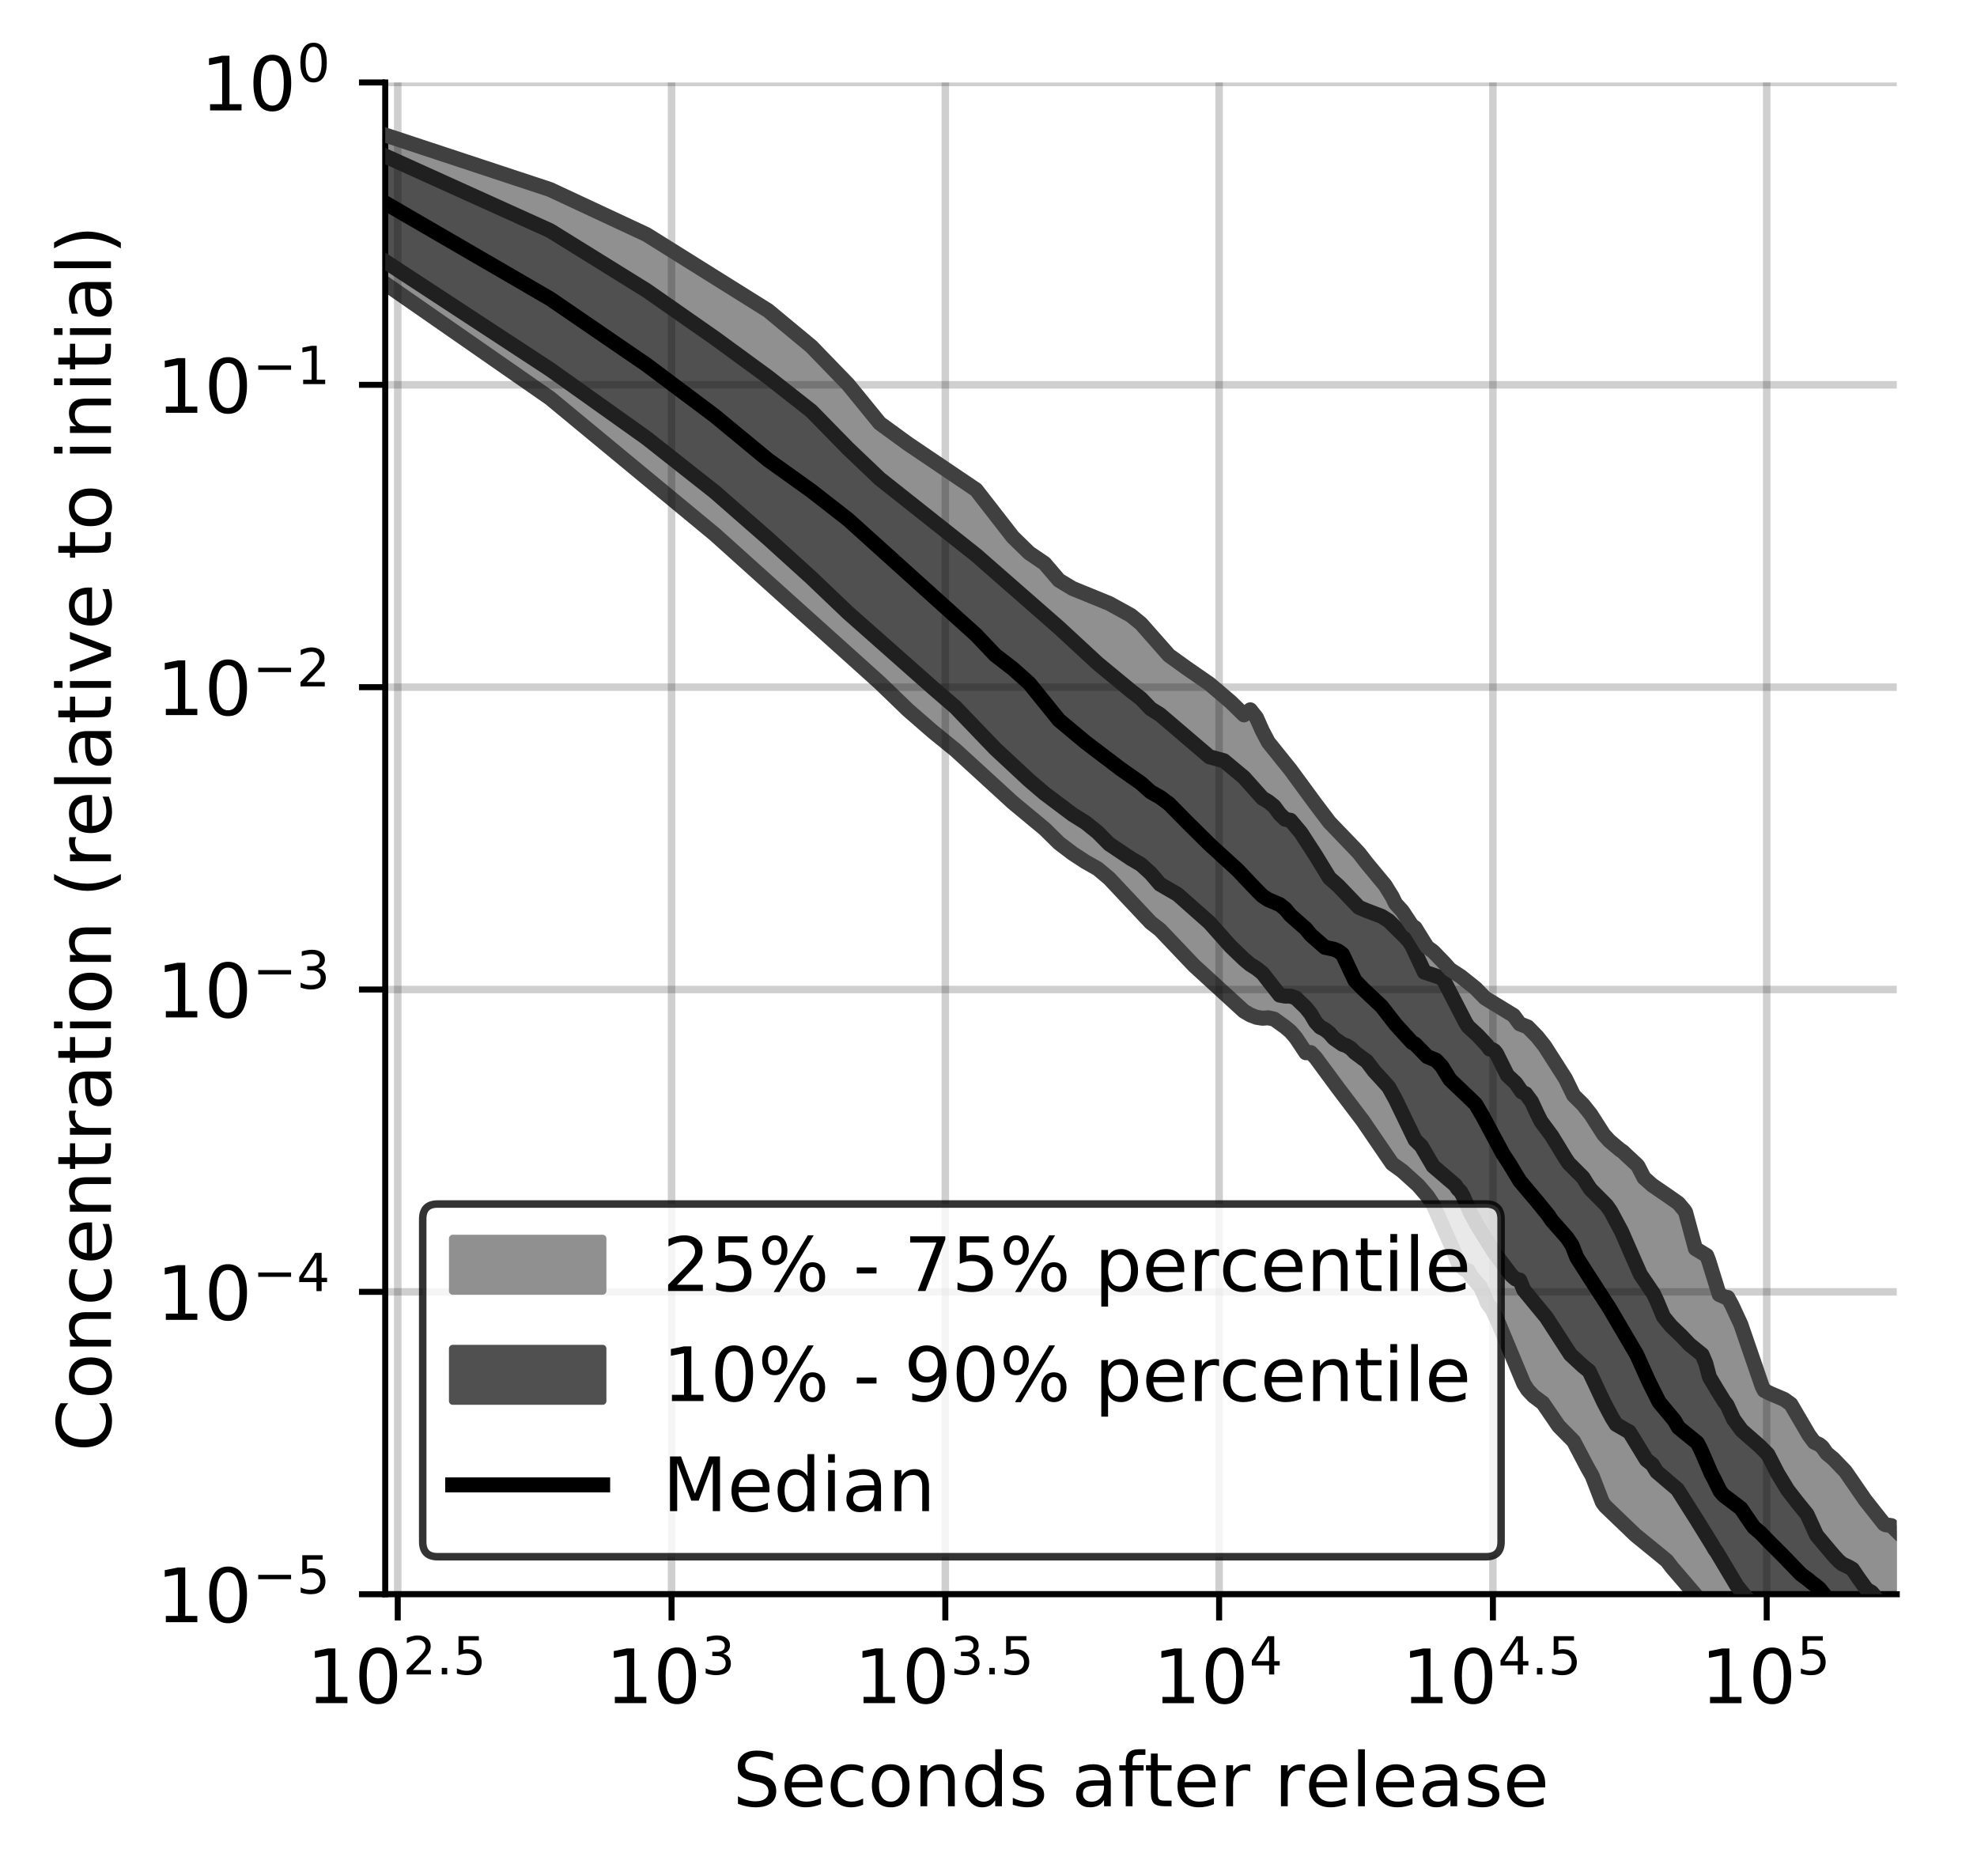 <?xml version="1.0" encoding="utf-8" standalone="no"?>
<!DOCTYPE svg PUBLIC "-//W3C//DTD SVG 1.1//EN"
  "http://www.w3.org/Graphics/SVG/1.1/DTD/svg11.dtd">
<!-- Created with matplotlib (https://matplotlib.org/) -->
<svg height="250.155pt" version="1.1" viewBox="0 0 263.678 250.155" width="263.678pt" xmlns="http://www.w3.org/2000/svg" xmlns:xlink="http://www.w3.org/1999/xlink">
 <defs>
  <style type="text/css">
*{stroke-linecap:butt;stroke-linejoin:round;}
  </style>
 </defs>
 <g id="figure_1">
  <g id="patch_1">
   <path d="M 0 250.155 
L 263.678 250.155 
L 263.678 0 
L 0 0 
z
" style="fill:#ffffff;"/>
  </g>
  <g id="axes_1">
   <g id="patch_2">
    <path d="M 51.378 212.599 
L 252.978 212.599 
L 252.978 10.999 
L 51.378 10.999 
z
" style="fill:#ffffff;"/>
   </g>
   <g id="PolyCollection_1">
    <defs>
     <path d="M 51.378 -232.147 
L 51.378 -212.334 
L 73.363 -197.054 
L 86.223 -186.432 
L 95.348 -178.878 
L 102.426 -172.51 
L 108.208 -167.249 
L 113.098 -162.84 
L 117.333 -159.105 
L 121.069 -155.495 
L 124.41 -152.589 
L 127.433 -150.134 
L 130.193 -147.587 
L 132.732 -145.22 
L 135.082 -143.134 
L 137.271 -141.33 
L 139.318 -139.621 
L 141.241 -137.728 
L 143.054 -136.348 
L 144.768 -135.228 
L 146.395 -134.309 
L 147.943 -133.009 
L 149.418 -131.407 
L 150.828 -129.931 
L 152.178 -128.51 
L 153.473 -127.128 
L 154.717 -126.16 
L 155.914 -124.885 
L 157.067 -123.612 
L 158.18 -122.45 
L 159.256 -121.386 
L 160.296 -120.426 
L 161.303 -119.529 
L 162.279 -118.651 
L 163.226 -117.78 
L 164.145 -116.899 
L 165.038 -115.963 
L 165.908 -115.306 
L 166.753 -114.809 
L 167.577 -114.493 
L 168.38 -114.366 
L 169.163 -114.424 
L 169.928 -114.255 
L 170.674 -113.747 
L 171.403 -113.197 
L 172.116 -112.597 
L 172.813 -111.788 
L 173.495 -110.783 
L 174.163 -109.768 
L 174.817 -109.785 
L 175.458 -109.117 
L 176.086 -108.227 
L 176.702 -107.528 
L 177.306 -106.681 
L 177.899 -105.822 
L 178.481 -105.021 
L 179.052 -104.29 
L 179.614 -103.569 
L 180.165 -102.852 
L 180.708 -102.134 
L 181.241 -101.414 
L 181.765 -100.69 
L 182.281 -99.961 
L 182.788 -99.249 
L 183.288 -98.529 
L 183.779 -97.794 
L 184.264 -97.047 
L 184.741 -96.329 
L 185.21 -95.615 
L 185.674 -94.973 
L 186.13 -94.672 
L 186.58 -94.347 
L 187.023 -93.997 
L 187.461 -93.624 
L 187.892 -93.259 
L 188.318 -92.883 
L 188.738 -92.489 
L 189.153 -92.072 
L 189.562 -91.631 
L 189.966 -91.162 
L 190.365 -90.665 
L 190.759 -90.138 
L 191.148 -89.494 
L 191.533 -88.648 
L 191.913 -87.828 
L 192.288 -87.016 
L 192.659 -86.189 
L 193.026 -85.348 
L 193.388 -84.497 
L 193.747 -83.626 
L 194.101 -82.724 
L 194.451 -81.785 
L 194.798 -81.334 
L 195.141 -81.019 
L 195.48 -80.79 
L 195.816 -80.706 
L 196.148 -80.035 
L 196.477 -79.661 
L 196.802 -79.269 
L 197.124 -78.901 
L 197.443 -78.543 
L 197.758 -77.955 
L 198.071 -77.156 
L 198.38 -76.365 
L 198.687 -75.97 
L 198.99 -75.574 
L 199.291 -74.992 
L 199.589 -74.389 
L 199.884 -73.654 
L 200.176 -72.937 
L 200.466 -72.233 
L 200.753 -71.541 
L 201.037 -70.859 
L 201.319 -70.187 
L 201.599 -69.523 
L 201.876 -68.863 
L 202.15 -68.207 
L 202.422 -67.557 
L 202.692 -66.911 
L 202.96 -66.269 
L 203.226 -65.634 
L 203.489 -65.16 
L 203.75 -64.81 
L 204.009 -64.495 
L 204.266 -64.231 
L 204.52 -63.99 
L 204.773 -63.767 
L 205.024 -63.571 
L 205.273 -63.398 
L 205.519 -63.236 
L 205.764 -63.066 
L 206.007 -62.694 
L 206.249 -62.329 
L 206.488 -61.973 
L 206.725 -61.614 
L 206.961 -61.255 
L 207.195 -60.897 
L 207.428 -60.538 
L 207.658 -60.193 
L 207.887 -59.969 
L 208.115 -59.746 
L 208.341 -59.521 
L 208.565 -59.298 
L 208.787 -59.075 
L 209.008 -58.854 
L 209.228 -58.632 
L 209.446 -58.416 
L 209.662 -58.201 
L 209.877 -57.953 
L 210.091 -57.522 
L 210.303 -57.097 
L 210.514 -56.682 
L 210.723 -56.275 
L 210.931 -55.878 
L 211.138 -55.49 
L 211.343 -55.113 
L 211.547 -54.748 
L 211.75 -54.393 
L 211.951 -54.056 
L 212.151 -53.737 
L 212.35 -53.344 
L 212.548 -52.805 
L 212.744 -52.272 
L 212.939 -51.744 
L 213.133 -51.221 
L 213.326 -50.705 
L 213.518 -50.195 
L 213.708 -49.824 
L 213.898 -49.506 
L 214.086 -49.31 
L 214.273 -49.124 
L 214.459 -48.936 
L 214.644 -48.747 
L 214.828 -48.556 
L 215.011 -48.364 
L 215.192 -48.169 
L 215.373 -47.99 
L 215.553 -47.818 
L 215.731 -47.644 
L 215.909 -47.468 
L 216.086 -47.291 
L 216.262 -47.114 
L 216.436 -46.943 
L 216.61 -46.776 
L 216.783 -46.615 
L 216.955 -46.458 
L 217.126 -46.305 
L 217.296 -46.154 
L 217.465 -46.006 
L 217.633 -45.86 
L 217.801 -45.716 
L 217.967 -45.572 
L 218.133 -45.431 
L 218.298 -45.29 
L 218.462 -45.154 
L 218.625 -45.019 
L 218.787 -44.884 
L 218.948 -44.75 
L 219.109 -44.614 
L 219.269 -44.479 
L 219.428 -44.344 
L 219.586 -44.208 
L 219.743 -44.07 
L 219.9 -43.931 
L 220.056 -43.798 
L 220.211 -43.682 
L 220.365 -43.565 
L 220.519 -43.447 
L 220.672 -43.329 
L 220.824 -43.213 
L 220.975 -43.097 
L 221.126 -42.983 
L 221.276 -42.87 
L 221.425 -42.76 
L 221.574 -42.653 
L 221.721 -42.549 
L 221.869 -42.447 
L 222.015 -42.347 
L 222.161 -42.246 
L 222.306 -42.018 
L 222.451 -41.793 
L 222.594 -41.571 
L 222.738 -41.376 
L 222.88 -41.232 
L 223.022 -41.085 
L 223.163 -40.935 
L 223.304 -40.783 
L 223.444 -40.626 
L 223.584 -40.465 
L 223.722 -40.302 
L 223.861 -40.14 
L 223.998 -39.978 
L 224.135 -39.814 
L 224.272 -39.65 
L 224.407 -39.485 
L 224.543 -39.319 
L 224.677 -39.152 
L 224.811 -38.984 
L 224.945 -38.814 
L 225.078 -38.641 
L 225.21 -38.466 
L 225.342 -38.288 
L 225.474 -38.112 
L 225.604 -37.936 
L 225.735 -37.761 
L 225.864 -37.586 
L 225.994 -37.42 
L 226.122 -37.285 
L 226.25 -37.23 
L 226.378 -37.174 
L 226.505 -37.118 
L 226.632 -37.061 
L 226.758 -37.004 
L 226.884 -36.947 
L 227.009 -36.891 
L 227.133 -36.835 
L 227.257 -36.779 
L 227.381 -36.723 
L 227.504 -36.667 
L 227.627 -36.611 
L 227.749 -36.555 
L 227.871 -36.451 
L 227.992 -36.326 
L 228.113 -36.202 
L 228.233 -36.08 
L 228.353 -35.889 
L 228.473 -35.67 
L 228.592 -35.453 
L 228.71 -35.237 
L 228.829 -35.021 
L 228.946 -34.807 
L 229.063 -34.593 
L 229.18 -34.38 
L 229.297 -34.169 
L 229.413 -33.959 
L 229.528 -33.75 
L 229.643 -33.542 
L 229.758 -33.336 
L 229.872 -33.135 
L 229.986 -32.939 
L 230.1 -32.747 
L 230.213 -32.558 
L 230.325 -32.374 
L 230.438 -32.195 
L 230.55 -32.019 
L 230.661 -31.848 
L 230.772 -31.68 
L 230.883 -31.516 
L 230.993 -31.354 
L 231.103 -31.136 
L 231.213 -30.923 
L 231.322 -30.718 
L 231.431 -30.516 
L 231.539 -30.318 
L 231.647 -30.122 
L 231.755 -29.929 
L 231.862 -29.739 
L 231.969 -29.551 
L 232.076 -29.366 
L 232.182 -29.184 
L 232.288 -29.003 
L 232.394 -28.826 
L 232.499 -28.652 
L 232.604 -28.515 
L 232.708 -28.427 
L 232.812 -28.34 
L 232.916 -28.254 
L 233.02 -28.174 
L 233.123 -28.093 
L 233.226 -28.012 
L 233.328 -27.931 
L 233.43 -27.849 
L 233.532 -27.767 
L 233.633 -27.684 
L 233.735 -27.602 
L 233.835 -27.52 
L 233.936 -27.439 
L 234.036 -27.357 
L 234.136 -27.276 
L 234.236 -27.195 
L 234.335 -27.115 
L 234.434 -27.034 
L 234.533 -26.953 
L 234.631 -26.872 
L 234.729 -26.792 
L 234.827 -26.711 
L 234.924 -26.632 
L 235.021 -26.554 
L 235.118 -26.476 
L 235.215 -26.399 
L 235.311 -26.323 
L 235.407 -26.247 
L 235.503 -26.171 
L 235.598 -26.095 
L 235.693 -26.019 
L 235.788 -25.943 
L 235.882 -25.867 
L 235.977 -25.791 
L 236.071 -25.716 
L 236.164 -25.642 
L 236.258 -25.569 
L 236.351 -25.497 
L 236.444 -25.425 
L 236.536 -25.355 
L 236.629 -25.284 
L 236.721 -25.215 
L 236.813 -25.147 
L 236.904 -25.079 
L 236.995 -25.012 
L 237.087 -24.946 
L 237.177 -24.881 
L 237.268 -24.818 
L 237.358 -24.755 
L 237.448 -24.694 
L 237.538 -24.638 
L 237.627 -24.583 
L 237.716 -24.569 
L 237.805 -24.557 
L 237.894 -24.544 
L 237.983 -24.532 
L 238.071 -24.521 
L 238.159 -24.509 
L 238.246 -24.498 
L 238.334 -24.488 
L 238.421 -24.479 
L 238.508 -24.47 
L 238.595 -24.45 
L 238.682 -24.395 
L 238.768 -24.339 
L 238.854 -24.283 
L 238.94 -24.226 
L 239.025 -24.17 
L 239.111 -24.114 
L 239.196 -24.057 
L 239.281 -24.001 
L 239.366 -23.944 
L 239.45 -23.886 
L 239.534 -23.811 
L 239.618 -23.691 
L 239.702 -23.571 
L 239.786 -23.452 
L 239.869 -23.332 
L 239.952 -23.26 
L 240.035 -23.22 
L 240.118 -23.183 
L 240.2 -23.148 
L 240.283 -23.114 
L 240.365 -23.081 
L 240.446 -23.048 
L 240.528 -23.015 
L 240.61 -22.984 
L 240.691 -22.921 
L 240.772 -22.85 
L 240.853 -22.732 
L 240.933 -22.635 
L 241.014 -22.578 
L 241.094 -22.521 
L 241.174 -22.434 
L 241.254 -22.346 
L 241.333 -22.257 
L 241.413 -22.167 
L 241.492 -22.077 
L 241.571 -21.986 
L 241.65 -21.894 
L 241.728 -21.801 
L 241.807 -21.708 
L 241.885 -21.614 
L 241.963 -21.519 
L 242.041 -21.423 
L 242.118 -21.327 
L 242.196 -21.232 
L 242.273 -21.136 
L 242.35 -21.04 
L 242.427 -20.945 
L 242.504 -20.85 
L 242.58 -20.754 
L 242.657 -20.668 
L 242.733 -20.581 
L 242.809 -20.494 
L 242.884 -20.408 
L 242.96 -20.322 
L 243.035 -20.237 
L 243.111 -20.153 
L 243.186 -20.069 
L 243.261 -19.987 
L 243.335 -19.905 
L 243.41 -19.823 
L 243.484 -19.742 
L 243.559 -19.662 
L 243.633 -19.583 
L 243.706 -19.504 
L 243.78 -19.426 
L 243.854 -19.349 
L 243.927 -19.272 
L 244 -19.196 
L 244.073 -19.121 
L 244.146 -19.047 
L 244.219 -18.974 
L 244.291 -18.901 
L 244.363 -18.829 
L 244.436 -18.757 
L 244.508 -18.7 
L 244.579 -18.667 
L 244.651 -18.633 
L 244.723 -18.6 
L 244.794 -18.542 
L 244.865 -18.45 
L 244.936 -18.359 
L 245.007 -18.269 
L 245.078 -18.18 
L 245.148 -18.092 
L 245.219 -18.005 
L 245.289 -17.922 
L 245.359 -17.856 
L 245.429 -17.791 
L 245.499 -17.726 
L 245.568 -17.662 
L 245.638 -17.598 
L 245.707 -17.537 
L 245.776 -17.476 
L 245.845 -17.417 
L 245.914 -17.36 
L 245.983 -17.303 
L 246.052 -17.248 
L 246.12 -17.194 
L 246.188 -17.14 
L 246.256 -17.088 
L 246.324 -17.037 
L 246.392 -16.986 
L 246.46 -16.936 
L 246.528 -16.887 
L 246.595 -16.838 
L 246.662 -16.79 
L 246.729 -16.742 
L 246.796 -16.695 
L 246.863 -16.648 
L 246.93 -16.602 
L 246.996 -16.556 
L 247.063 -16.509 
L 247.129 -16.463 
L 247.195 -16.417 
L 247.261 -16.371 
L 247.327 -16.326 
L 247.393 -16.281 
L 247.459 -16.237 
L 247.524 -16.194 
L 247.589 -16.15 
L 247.655 -16.107 
L 247.72 -16.065 
L 247.785 -16.022 
L 247.849 -15.979 
L 247.914 -15.937 
L 247.979 -15.895 
L 248.043 -15.852 
L 248.107 -15.811 
L 248.171 -15.769 
L 248.235 -15.728 
L 248.299 -15.687 
L 248.363 -15.646 
L 248.427 -15.605 
L 248.49 -15.564 
L 248.553 -15.523 
L 248.617 -15.482 
L 248.68 -15.442 
L 248.743 -15.401 
L 248.806 -15.361 
L 248.868 -15.32 
L 248.931 -15.281 
L 248.994 -15.241 
L 249.056 -15.203 
L 249.118 -15.164 
L 249.18 -15.126 
L 249.242 -15.087 
L 249.304 -15.049 
L 249.366 -15.011 
L 249.428 -14.973 
L 249.489 -14.935 
L 249.551 -14.897 
L 249.612 -14.86 
L 249.673 -14.822 
L 249.734 -14.785 
L 249.795 -14.747 
L 249.856 -14.71 
L 249.917 -14.672 
L 249.977 -14.634 
L 250.038 -14.596 
L 250.098 -14.558 
L 250.158 -14.519 
L 250.218 -14.48 
L 250.278 -14.44 
L 250.338 -14.401 
L 250.398 -14.361 
L 250.458 -14.321 
L 250.517 -14.28 
L 250.577 -14.239 
L 250.636 -14.198 
L 250.695 -14.156 
L 250.754 -14.114 
L 250.813 -14.071 
L 250.872 -14.028 
L 250.931 -13.984 
L 250.99 -13.933 
L 251.048 -13.882 
L 251.107 -13.832 
L 251.165 -13.782 
L 251.223 -13.733 
L 251.282 -13.683 
L 251.34 -13.634 
L 251.398 -13.585 
L 251.455 -13.536 
L 251.513 -13.488 
L 251.571 -13.439 
L 251.628 -13.39 
L 251.686 -13.342 
L 251.743 -13.293 
L 251.8 -13.245 
L 251.857 -13.196 
L 251.914 -13.147 
L 251.971 -13.099 
L 252.028 -13.05 
L 252.085 -13.001 
L 252.141 -12.952 
L 252.198 -12.902 
L 252.254 -12.853 
L 252.31 -12.803 
L 252.367 -12.753 
L 252.423 -12.704 
L 252.479 -12.654 
L 252.535 -12.606 
L 252.59 -12.559 
L 252.646 -12.512 
L 252.702 -12.465 
L 252.757 -12.418 
L 252.812 -12.372 
L 252.868 -12.325 
L 252.923 -12.278 
L 252.978 -12.232 
L 252.978 -45.988 
L 252.978 -45.988 
L 252.923 -46.045 
L 252.868 -46.101 
L 252.812 -46.156 
L 252.757 -46.212 
L 252.702 -46.267 
L 252.646 -46.321 
L 252.59 -46.376 
L 252.535 -46.43 
L 252.479 -46.485 
L 252.423 -46.539 
L 252.367 -46.593 
L 252.31 -46.647 
L 252.254 -46.701 
L 252.198 -46.756 
L 252.141 -46.798 
L 252.085 -46.799 
L 252.028 -46.799 
L 251.971 -46.8 
L 251.914 -46.802 
L 251.857 -46.803 
L 251.8 -46.804 
L 251.743 -46.806 
L 251.686 -46.807 
L 251.628 -46.809 
L 251.571 -46.811 
L 251.513 -46.815 
L 251.455 -46.819 
L 251.398 -46.824 
L 251.34 -46.866 
L 251.282 -46.927 
L 251.223 -46.989 
L 251.165 -47.052 
L 251.107 -47.115 
L 251.048 -47.18 
L 250.99 -47.246 
L 250.931 -47.313 
L 250.872 -47.382 
L 250.813 -47.451 
L 250.754 -47.521 
L 250.695 -47.592 
L 250.636 -47.663 
L 250.577 -47.736 
L 250.517 -47.809 
L 250.458 -47.884 
L 250.398 -47.959 
L 250.338 -48.036 
L 250.278 -48.113 
L 250.218 -48.191 
L 250.158 -48.269 
L 250.098 -48.347 
L 250.038 -48.425 
L 249.977 -48.504 
L 249.917 -48.582 
L 249.856 -48.661 
L 249.795 -48.74 
L 249.734 -48.82 
L 249.673 -48.901 
L 249.612 -48.983 
L 249.551 -49.065 
L 249.489 -49.148 
L 249.428 -49.232 
L 249.366 -49.314 
L 249.304 -49.397 
L 249.242 -49.479 
L 249.18 -49.562 
L 249.118 -49.645 
L 249.056 -49.728 
L 248.994 -49.81 
L 248.931 -49.893 
L 248.868 -49.977 
L 248.806 -50.06 
L 248.743 -50.144 
L 248.68 -50.229 
L 248.617 -50.313 
L 248.553 -50.397 
L 248.49 -50.481 
L 248.427 -50.566 
L 248.363 -50.651 
L 248.299 -50.736 
L 248.235 -50.82 
L 248.171 -50.906 
L 248.107 -50.991 
L 248.043 -51.076 
L 247.979 -51.162 
L 247.914 -51.247 
L 247.849 -51.332 
L 247.785 -51.416 
L 247.72 -51.5 
L 247.655 -51.584 
L 247.589 -51.667 
L 247.524 -51.751 
L 247.459 -51.834 
L 247.393 -51.917 
L 247.327 -52.026 
L 247.261 -52.139 
L 247.195 -52.249 
L 247.129 -52.359 
L 247.063 -52.467 
L 246.996 -52.576 
L 246.93 -52.682 
L 246.863 -52.789 
L 246.796 -52.895 
L 246.729 -53.001 
L 246.662 -53.107 
L 246.595 -53.212 
L 246.528 -53.318 
L 246.46 -53.424 
L 246.392 -53.529 
L 246.324 -53.634 
L 246.256 -53.74 
L 246.188 -53.845 
L 246.12 -53.949 
L 246.052 -54.022 
L 245.983 -54.095 
L 245.914 -54.168 
L 245.845 -54.242 
L 245.776 -54.317 
L 245.707 -54.392 
L 245.638 -54.468 
L 245.568 -54.544 
L 245.499 -54.618 
L 245.429 -54.69 
L 245.359 -54.762 
L 245.289 -54.834 
L 245.219 -54.905 
L 245.148 -54.976 
L 245.078 -55.048 
L 245.007 -55.12 
L 244.936 -55.192 
L 244.865 -55.264 
L 244.794 -55.337 
L 244.723 -55.41 
L 244.651 -55.482 
L 244.579 -55.552 
L 244.508 -55.622 
L 244.436 -55.689 
L 244.363 -55.756 
L 244.291 -55.822 
L 244.219 -55.887 
L 244.146 -55.95 
L 244.073 -56.011 
L 244 -56.072 
L 243.927 -56.13 
L 243.854 -56.189 
L 243.78 -56.245 
L 243.706 -56.297 
L 243.633 -56.347 
L 243.559 -56.395 
L 243.484 -56.439 
L 243.41 -56.55 
L 243.335 -56.683 
L 243.261 -56.814 
L 243.186 -56.942 
L 243.111 -57.07 
L 243.035 -57.195 
L 242.96 -57.302 
L 242.884 -57.355 
L 242.809 -57.407 
L 242.733 -57.457 
L 242.657 -57.505 
L 242.58 -57.551 
L 242.504 -57.595 
L 242.427 -57.637 
L 242.35 -57.677 
L 242.273 -57.714 
L 242.196 -57.75 
L 242.118 -57.783 
L 242.041 -57.811 
L 241.963 -57.835 
L 241.885 -57.857 
L 241.807 -57.913 
L 241.728 -58.034 
L 241.65 -58.157 
L 241.571 -58.282 
L 241.492 -58.408 
L 241.413 -58.536 
L 241.333 -58.666 
L 241.254 -58.798 
L 241.174 -58.932 
L 241.094 -59.069 
L 241.014 -59.207 
L 240.933 -59.347 
L 240.853 -59.489 
L 240.772 -59.632 
L 240.691 -59.776 
L 240.61 -59.906 
L 240.528 -60.034 
L 240.446 -60.163 
L 240.365 -60.294 
L 240.283 -60.425 
L 240.2 -60.559 
L 240.118 -60.694 
L 240.035 -60.832 
L 239.952 -60.97 
L 239.869 -61.109 
L 239.786 -61.251 
L 239.702 -61.394 
L 239.618 -61.539 
L 239.534 -61.684 
L 239.45 -61.831 
L 239.366 -61.98 
L 239.281 -62.13 
L 239.196 -62.281 
L 239.111 -62.435 
L 239.025 -62.588 
L 238.94 -62.742 
L 238.854 -62.897 
L 238.768 -63.053 
L 238.682 -63.127 
L 238.595 -63.172 
L 238.508 -63.219 
L 238.421 -63.267 
L 238.334 -63.317 
L 238.246 -63.368 
L 238.159 -63.421 
L 238.071 -63.476 
L 237.983 -63.53 
L 237.894 -63.584 
L 237.805 -63.636 
L 237.716 -63.688 
L 237.627 -63.734 
L 237.538 -63.772 
L 237.448 -63.811 
L 237.358 -63.848 
L 237.268 -63.884 
L 237.177 -63.918 
L 237.087 -63.953 
L 236.995 -63.99 
L 236.904 -64.026 
L 236.813 -64.062 
L 236.721 -64.097 
L 236.629 -64.132 
L 236.536 -64.165 
L 236.444 -64.199 
L 236.351 -64.231 
L 236.258 -64.264 
L 236.164 -64.298 
L 236.071 -64.333 
L 235.977 -64.372 
L 235.882 -64.412 
L 235.788 -64.456 
L 235.693 -64.503 
L 235.598 -64.553 
L 235.503 -64.606 
L 235.407 -64.663 
L 235.311 -64.723 
L 235.215 -64.796 
L 235.118 -65.032 
L 235.021 -65.275 
L 234.924 -65.524 
L 234.827 -65.781 
L 234.729 -66.047 
L 234.631 -66.317 
L 234.533 -66.592 
L 234.434 -66.871 
L 234.335 -67.154 
L 234.236 -67.44 
L 234.136 -67.731 
L 234.036 -68.026 
L 233.936 -68.325 
L 233.835 -68.627 
L 233.735 -68.934 
L 233.633 -69.244 
L 233.532 -69.561 
L 233.43 -69.878 
L 233.328 -70.196 
L 233.226 -70.514 
L 233.123 -70.831 
L 233.02 -71.146 
L 232.916 -71.457 
L 232.812 -71.767 
L 232.708 -72.073 
L 232.604 -72.374 
L 232.499 -72.672 
L 232.394 -72.964 
L 232.288 -73.251 
L 232.182 -73.532 
L 232.076 -73.809 
L 231.969 -74.071 
L 231.862 -74.31 
L 231.755 -74.545 
L 231.647 -74.776 
L 231.539 -75.003 
L 231.431 -75.227 
L 231.322 -75.447 
L 231.213 -75.666 
L 231.103 -75.882 
L 230.993 -76.099 
L 230.883 -76.312 
L 230.772 -76.524 
L 230.661 -76.737 
L 230.55 -76.952 
L 230.438 -77.123 
L 230.325 -77.129 
L 230.213 -77.143 
L 230.1 -77.165 
L 229.986 -77.194 
L 229.872 -77.231 
L 229.758 -77.277 
L 229.643 -77.334 
L 229.528 -77.394 
L 229.413 -77.456 
L 229.297 -77.52 
L 229.18 -77.587 
L 229.063 -77.777 
L 228.946 -78.209 
L 228.829 -78.646 
L 228.71 -79.083 
L 228.592 -79.523 
L 228.473 -79.963 
L 228.353 -80.404 
L 228.233 -80.845 
L 228.113 -81.281 
L 227.992 -81.706 
L 227.871 -82.108 
L 227.749 -82.505 
L 227.627 -82.723 
L 227.504 -82.802 
L 227.381 -82.884 
L 227.257 -82.967 
L 227.133 -83.038 
L 227.009 -83.111 
L 226.884 -83.187 
L 226.758 -83.267 
L 226.632 -83.346 
L 226.505 -83.422 
L 226.378 -83.498 
L 226.25 -83.57 
L 226.122 -83.642 
L 225.994 -83.712 
L 225.864 -84.193 
L 225.735 -84.693 
L 225.604 -85.207 
L 225.474 -85.736 
L 225.342 -86.281 
L 225.21 -86.846 
L 225.078 -87.412 
L 224.945 -87.976 
L 224.811 -88.502 
L 224.677 -88.714 
L 224.543 -88.924 
L 224.407 -89.097 
L 224.272 -89.255 
L 224.135 -89.406 
L 223.998 -89.551 
L 223.861 -89.689 
L 223.722 -89.818 
L 223.584 -89.938 
L 223.444 -90.045 
L 223.304 -90.136 
L 223.163 -90.224 
L 223.022 -90.312 
L 222.88 -90.397 
L 222.738 -90.482 
L 222.594 -90.567 
L 222.451 -90.654 
L 222.306 -90.746 
L 222.161 -90.841 
L 222.015 -90.94 
L 221.869 -91.05 
L 221.721 -91.154 
L 221.574 -91.261 
L 221.425 -91.367 
L 221.276 -91.468 
L 221.126 -91.57 
L 220.975 -91.673 
L 220.824 -91.779 
L 220.672 -91.887 
L 220.519 -91.996 
L 220.365 -92.109 
L 220.211 -92.227 
L 220.056 -92.351 
L 219.9 -92.483 
L 219.743 -92.621 
L 219.586 -92.766 
L 219.428 -92.921 
L 219.269 -93.084 
L 219.109 -93.253 
L 218.948 -93.451 
L 218.787 -93.872 
L 218.625 -94.299 
L 218.462 -94.654 
L 218.298 -94.839 
L 218.133 -95.027 
L 217.967 -95.196 
L 217.801 -95.345 
L 217.633 -95.491 
L 217.465 -95.637 
L 217.296 -95.78 
L 217.126 -95.922 
L 216.955 -96.062 
L 216.783 -96.198 
L 216.61 -96.374 
L 216.436 -96.581 
L 216.262 -96.741 
L 216.086 -96.812 
L 215.909 -96.902 
L 215.731 -97.069 
L 215.553 -97.254 
L 215.373 -97.426 
L 215.192 -97.589 
L 215.011 -97.742 
L 214.828 -97.888 
L 214.644 -98.025 
L 214.459 -98.165 
L 214.273 -98.378 
L 214.086 -98.601 
L 213.898 -98.844 
L 213.708 -99.076 
L 213.518 -99.3 
L 213.326 -99.582 
L 213.133 -99.914 
L 212.939 -100.245 
L 212.744 -100.575 
L 212.548 -100.903 
L 212.35 -101.232 
L 212.151 -101.563 
L 211.951 -101.887 
L 211.75 -102.129 
L 211.547 -102.373 
L 211.343 -102.609 
L 211.138 -102.839 
L 210.931 -103.062 
L 210.723 -103.279 
L 210.514 -103.492 
L 210.303 -103.697 
L 210.091 -103.897 
L 209.877 -104.086 
L 209.662 -104.27 
L 209.446 -104.762 
L 209.228 -105.292 
L 209.008 -105.811 
L 208.787 -106.316 
L 208.565 -106.804 
L 208.341 -107.276 
L 208.115 -107.653 
L 207.887 -107.96 
L 207.658 -108.271 
L 207.428 -108.588 
L 207.195 -108.918 
L 206.961 -109.254 
L 206.725 -109.59 
L 206.488 -109.939 
L 206.249 -110.3 
L 206.007 -110.667 
L 205.764 -111.036 
L 205.519 -111.33 
L 205.273 -111.615 
L 205.024 -111.904 
L 204.773 -112.179 
L 204.52 -112.449 
L 204.266 -112.713 
L 204.009 -112.971 
L 203.75 -113.206 
L 203.489 -113.351 
L 203.226 -113.429 
L 202.96 -113.519 
L 202.692 -113.62 
L 202.422 -113.905 
L 202.15 -114.376 
L 201.876 -114.738 
L 201.599 -114.929 
L 201.319 -115.109 
L 201.037 -115.287 
L 200.753 -115.462 
L 200.466 -115.637 
L 200.176 -115.808 
L 199.884 -115.976 
L 199.589 -116.149 
L 199.291 -116.326 
L 198.99 -116.506 
L 198.687 -116.689 
L 198.38 -116.872 
L 198.071 -117.059 
L 197.758 -117.285 
L 197.443 -117.642 
L 197.124 -118.02 
L 196.802 -118.361 
L 196.477 -118.622 
L 196.148 -118.897 
L 195.816 -119.17 
L 195.48 -119.438 
L 195.141 -119.703 
L 194.798 -119.959 
L 194.451 -120.207 
L 194.101 -120.455 
L 193.747 -120.676 
L 193.388 -120.877 
L 193.026 -121.264 
L 192.659 -121.702 
L 192.288 -122.12 
L 191.913 -122.522 
L 191.533 -122.901 
L 191.148 -123.261 
L 190.759 -123.601 
L 190.365 -123.838 
L 189.966 -124.45 
L 189.562 -125.17 
L 189.153 -125.825 
L 188.738 -126.433 
L 188.318 -126.715 
L 187.892 -127.305 
L 187.461 -127.988 
L 187.023 -128.672 
L 186.58 -129.195 
L 186.13 -129.655 
L 185.674 -130.583 
L 185.21 -131.417 
L 184.741 -132.097 
L 184.264 -132.76 
L 183.779 -133.391 
L 183.288 -133.921 
L 182.788 -134.473 
L 182.281 -135.061 
L 181.765 -135.682 
L 181.241 -136.404 
L 180.708 -136.972 
L 180.165 -137.295 
L 179.614 -137.998 
L 179.052 -138.701 
L 178.481 -139.385 
L 177.899 -139.865 
L 177.306 -140.509 
L 176.702 -141.289 
L 176.086 -142.102 
L 175.458 -142.951 
L 174.817 -143.828 
L 174.163 -144.753 
L 173.495 -145.666 
L 172.813 -146.587 
L 172.116 -147.503 
L 171.403 -148.419 
L 170.674 -149.329 
L 169.928 -150.248 
L 169.163 -151.172 
L 168.38 -152.65 
L 167.577 -154.456 
L 166.753 -155.496 
L 165.908 -154.824 
L 165.038 -155.704 
L 164.145 -156.545 
L 163.226 -157.375 
L 162.279 -158.17 
L 161.303 -158.961 
L 160.296 -159.706 
L 159.256 -160.418 
L 158.18 -161.123 
L 157.067 -161.86 
L 155.914 -162.754 
L 154.717 -164.105 
L 153.473 -165.506 
L 152.178 -166.987 
L 150.828 -168.092 
L 149.418 -168.892 
L 147.943 -169.68 
L 146.395 -170.322 
L 144.768 -170.968 
L 143.054 -171.68 
L 141.241 -172.773 
L 139.318 -175.022 
L 137.271 -176.411 
L 135.082 -178.544 
L 132.732 -181.657 
L 130.193 -184.835 
L 127.433 -186.67 
L 124.41 -188.724 
L 121.069 -190.994 
L 117.333 -193.718 
L 113.098 -198.907 
L 108.208 -203.956 
L 102.426 -208.75 
L 95.348 -213.175 
L 86.223 -218.88 
L 73.363 -224.883 
L 51.378 -232.147 
z
" id="mae86243f90" style="stroke:#909090;"/>
    </defs>
    <g clip-path="url(#pc47ff2e4ea)">
     <use style="fill:#909090;stroke:#909090;" x="0" xlink:href="#mae86243f90" y="250.155"/>
    </g>
   </g>
   <g id="PolyCollection_2">
    <defs>
     <path d="M 51.378 -229.346 
L 51.378 -215.289 
L 73.363 -200.895 
L 86.223 -191.742 
L 95.348 -184.545 
L 102.426 -178.354 
L 108.208 -173.112 
L 113.098 -168.445 
L 117.333 -164.669 
L 121.069 -161.321 
L 124.41 -158.441 
L 127.433 -155.832 
L 130.193 -152.965 
L 132.732 -150.313 
L 135.082 -148.072 
L 137.271 -146.087 
L 139.318 -144.343 
L 141.241 -142.892 
L 143.054 -141.538 
L 144.768 -140.468 
L 146.395 -139.162 
L 147.943 -137.596 
L 149.418 -136.551 
L 150.828 -135.663 
L 152.178 -134.871 
L 153.473 -133.688 
L 154.717 -132.239 
L 155.914 -131.518 
L 157.067 -130.875 
L 158.18 -129.915 
L 159.256 -128.985 
L 160.296 -127.975 
L 161.303 -127.122 
L 162.279 -125.974 
L 163.226 -124.914 
L 164.145 -123.934 
L 165.038 -123.057 
L 165.908 -122.24 
L 166.753 -121.531 
L 167.577 -121.02 
L 168.38 -120.379 
L 169.163 -119.408 
L 169.928 -118.398 
L 170.674 -117.45 
L 171.403 -117.32 
L 172.116 -117.32 
L 172.813 -117.081 
L 173.495 -116.419 
L 174.163 -115.774 
L 174.817 -114.955 
L 175.458 -113.864 
L 176.086 -113.182 
L 176.702 -112.865 
L 177.306 -112.388 
L 177.899 -111.696 
L 178.481 -111.236 
L 179.052 -110.888 
L 179.614 -110.692 
L 180.165 -110.346 
L 180.708 -109.792 
L 181.241 -109.447 
L 181.765 -108.998 
L 182.281 -108.635 
L 182.788 -107.895 
L 183.288 -107.302 
L 183.779 -106.839 
L 184.264 -106.245 
L 184.741 -105.778 
L 185.21 -105.191 
L 185.674 -104.415 
L 186.13 -103.528 
L 186.58 -102.554 
L 187.023 -101.657 
L 187.461 -100.563 
L 187.892 -99.609 
L 188.318 -98.705 
L 188.738 -98.132 
L 189.153 -97.709 
L 189.562 -97.333 
L 189.966 -96.603 
L 190.365 -95.725 
L 190.759 -95.013 
L 191.148 -94.634 
L 191.533 -94.321 
L 191.913 -94.02 
L 192.288 -93.733 
L 192.659 -93.349 
L 193.026 -93.155 
L 193.388 -92.872 
L 193.747 -92.593 
L 194.101 -92.109 
L 194.451 -91.576 
L 194.798 -91.262 
L 195.141 -90.629 
L 195.48 -89.764 
L 195.816 -89.017 
L 196.148 -88.345 
L 196.477 -87.686 
L 196.802 -87.13 
L 197.124 -86.58 
L 197.443 -86.039 
L 197.758 -85.505 
L 198.071 -84.977 
L 198.38 -84.459 
L 198.687 -83.972 
L 198.99 -83.543 
L 199.291 -83.119 
L 199.589 -82.7 
L 199.884 -82.29 
L 200.176 -81.883 
L 200.466 -81.495 
L 200.753 -81.121 
L 201.037 -80.759 
L 201.319 -80.405 
L 201.599 -80.062 
L 201.876 -79.769 
L 202.15 -79.587 
L 202.422 -79.542 
L 202.692 -79.446 
L 202.96 -78.691 
L 203.226 -78.143 
L 203.489 -77.835 
L 203.75 -77.534 
L 204.009 -77.239 
L 204.266 -76.95 
L 204.52 -76.666 
L 204.773 -76.387 
L 205.024 -76.113 
L 205.273 -75.846 
L 205.519 -75.584 
L 205.764 -75.257 
L 206.007 -74.851 
L 206.249 -74.469 
L 206.488 -74.09 
L 206.725 -73.7 
L 206.961 -73.302 
L 207.195 -72.91 
L 207.428 -72.526 
L 207.658 -72.148 
L 207.887 -71.779 
L 208.115 -71.417 
L 208.341 -71.063 
L 208.565 -70.717 
L 208.787 -70.376 
L 209.008 -70.044 
L 209.228 -69.744 
L 209.446 -69.528 
L 209.662 -69.314 
L 209.877 -69.101 
L 210.091 -68.89 
L 210.303 -68.682 
L 210.514 -68.476 
L 210.723 -68.273 
L 210.931 -68.102 
L 211.138 -67.959 
L 211.343 -67.818 
L 211.547 -67.682 
L 211.75 -67.548 
L 211.951 -67.303 
L 212.151 -66.849 
L 212.35 -66.408 
L 212.548 -65.979 
L 212.744 -65.56 
L 212.939 -65.151 
L 213.133 -64.748 
L 213.326 -64.349 
L 213.518 -63.953 
L 213.708 -63.556 
L 213.898 -63.158 
L 214.086 -62.763 
L 214.273 -62.395 
L 214.459 -62.043 
L 214.644 -61.707 
L 214.828 -61.381 
L 215.011 -61.064 
L 215.192 -60.754 
L 215.373 -60.453 
L 215.553 -60.205 
L 215.731 -60.085 
L 215.909 -59.969 
L 216.086 -59.86 
L 216.262 -59.756 
L 216.436 -59.661 
L 216.61 -59.57 
L 216.783 -59.484 
L 216.955 -59.397 
L 217.126 -59.307 
L 217.296 -59.213 
L 217.465 -58.996 
L 217.633 -58.703 
L 217.801 -58.408 
L 217.967 -58.114 
L 218.133 -57.822 
L 218.298 -57.532 
L 218.462 -57.248 
L 218.625 -56.964 
L 218.787 -56.677 
L 218.948 -56.385 
L 219.109 -56.096 
L 219.269 -55.885 
L 219.428 -55.678 
L 219.586 -55.479 
L 219.743 -55.374 
L 219.9 -55.268 
L 220.056 -55.161 
L 220.211 -55.054 
L 220.365 -54.865 
L 220.519 -54.586 
L 220.672 -54.338 
L 220.824 -54.091 
L 220.975 -53.88 
L 221.126 -53.758 
L 221.276 -53.636 
L 221.425 -53.515 
L 221.574 -53.395 
L 221.721 -53.275 
L 221.869 -53.156 
L 222.015 -53.037 
L 222.161 -52.922 
L 222.306 -52.81 
L 222.451 -52.699 
L 222.594 -52.601 
L 222.738 -52.504 
L 222.88 -52.408 
L 223.022 -52.311 
L 223.163 -52.215 
L 223.304 -52.118 
L 223.444 -51.961 
L 223.584 -51.751 
L 223.722 -51.541 
L 223.861 -51.333 
L 223.998 -51.128 
L 224.135 -50.922 
L 224.272 -50.715 
L 224.407 -50.508 
L 224.543 -50.297 
L 224.677 -50.085 
L 224.811 -49.89 
L 224.945 -49.696 
L 225.078 -49.478 
L 225.21 -49.25 
L 225.342 -49.021 
L 225.474 -48.799 
L 225.604 -48.581 
L 225.735 -48.368 
L 225.864 -48.158 
L 225.994 -47.952 
L 226.122 -47.75 
L 226.25 -47.551 
L 226.378 -47.354 
L 226.505 -47.16 
L 226.632 -46.969 
L 226.758 -46.779 
L 226.884 -46.591 
L 227.009 -46.376 
L 227.133 -46.154 
L 227.257 -45.936 
L 227.381 -45.723 
L 227.504 -45.515 
L 227.627 -45.31 
L 227.749 -45.111 
L 227.871 -44.914 
L 227.992 -44.757 
L 228.113 -44.648 
L 228.233 -44.41 
L 228.353 -44.149 
L 228.473 -43.898 
L 228.592 -43.657 
L 228.71 -43.524 
L 228.829 -43.42 
L 228.946 -43.213 
L 229.063 -43.009 
L 229.18 -42.806 
L 229.297 -42.604 
L 229.413 -42.404 
L 229.528 -42.205 
L 229.643 -42.008 
L 229.758 -41.811 
L 229.872 -41.617 
L 229.986 -41.425 
L 230.1 -41.235 
L 230.213 -41.061 
L 230.325 -40.894 
L 230.438 -40.729 
L 230.55 -40.566 
L 230.661 -40.405 
L 230.772 -40.179 
L 230.883 -39.921 
L 230.993 -39.715 
L 231.103 -39.51 
L 231.213 -39.314 
L 231.322 -39.156 
L 231.431 -39 
L 231.539 -38.843 
L 231.647 -38.688 
L 231.755 -38.548 
L 231.862 -38.423 
L 231.969 -38.297 
L 232.076 -38.17 
L 232.182 -38.041 
L 232.288 -37.911 
L 232.394 -37.779 
L 232.499 -37.647 
L 232.604 -37.514 
L 232.708 -37.38 
L 232.812 -37.244 
L 232.916 -37.119 
L 233.02 -36.993 
L 233.123 -36.867 
L 233.226 -36.739 
L 233.328 -36.61 
L 233.43 -36.479 
L 233.532 -36.346 
L 233.633 -36.212 
L 233.735 -36.076 
L 233.835 -35.939 
L 233.936 -35.802 
L 234.036 -35.664 
L 234.136 -35.524 
L 234.236 -35.384 
L 234.335 -35.272 
L 234.434 -35.162 
L 234.533 -35.069 
L 234.631 -34.977 
L 234.729 -34.884 
L 234.827 -34.788 
L 234.924 -34.692 
L 235.021 -34.594 
L 235.118 -34.496 
L 235.215 -34.403 
L 235.311 -34.315 
L 235.407 -34.227 
L 235.503 -34.139 
L 235.598 -34.05 
L 235.693 -33.961 
L 235.788 -33.872 
L 235.882 -33.781 
L 235.977 -33.69 
L 236.071 -33.602 
L 236.164 -33.515 
L 236.258 -33.429 
L 236.351 -33.344 
L 236.444 -33.261 
L 236.536 -33.179 
L 236.629 -33.098 
L 236.721 -33.019 
L 236.813 -32.94 
L 236.904 -32.863 
L 236.995 -32.786 
L 237.087 -32.71 
L 237.177 -32.635 
L 237.268 -32.561 
L 237.358 -32.489 
L 237.448 -32.416 
L 237.538 -32.345 
L 237.627 -32.274 
L 237.716 -32.204 
L 237.805 -32.134 
L 237.894 -32.063 
L 237.983 -31.993 
L 238.071 -31.923 
L 238.159 -31.853 
L 238.246 -31.785 
L 238.334 -31.717 
L 238.421 -31.65 
L 238.508 -31.584 
L 238.595 -31.519 
L 238.682 -31.454 
L 238.768 -31.39 
L 238.854 -31.326 
L 238.94 -31.262 
L 239.025 -31.199 
L 239.111 -31.136 
L 239.196 -31.072 
L 239.281 -31.01 
L 239.366 -30.949 
L 239.45 -30.889 
L 239.534 -30.829 
L 239.618 -30.771 
L 239.702 -30.712 
L 239.786 -30.655 
L 239.869 -30.597 
L 239.952 -30.541 
L 240.035 -30.484 
L 240.118 -30.418 
L 240.2 -30.309 
L 240.283 -30.2 
L 240.365 -30.092 
L 240.446 -29.984 
L 240.528 -29.877 
L 240.61 -29.771 
L 240.691 -29.662 
L 240.772 -29.548 
L 240.853 -29.434 
L 240.933 -29.319 
L 241.014 -29.204 
L 241.094 -29.088 
L 241.174 -28.973 
L 241.254 -28.857 
L 241.333 -28.742 
L 241.413 -28.626 
L 241.492 -28.51 
L 241.571 -28.395 
L 241.65 -28.279 
L 241.728 -28.164 
L 241.807 -28.048 
L 241.885 -27.932 
L 241.963 -27.816 
L 242.041 -27.699 
L 242.118 -27.583 
L 242.196 -27.465 
L 242.273 -27.348 
L 242.35 -27.231 
L 242.427 -27.112 
L 242.504 -26.994 
L 242.58 -26.874 
L 242.657 -26.755 
L 242.733 -26.634 
L 242.809 -26.514 
L 242.884 -26.393 
L 242.96 -26.285 
L 243.035 -26.211 
L 243.111 -26.136 
L 243.186 -26.06 
L 243.261 -25.983 
L 243.335 -25.906 
L 243.41 -25.797 
L 243.484 -25.675 
L 243.559 -25.554 
L 243.633 -25.435 
L 243.706 -25.316 
L 243.78 -25.197 
L 243.854 -25.077 
L 243.927 -24.958 
L 244 -24.837 
L 244.073 -24.716 
L 244.146 -24.595 
L 244.219 -24.474 
L 244.291 -24.366 
L 244.363 -24.256 
L 244.436 -24.146 
L 244.508 -24.035 
L 244.579 -23.923 
L 244.651 -23.81 
L 244.723 -23.709 
L 244.794 -23.607 
L 244.865 -23.505 
L 244.936 -23.403 
L 245.007 -23.302 
L 245.078 -23.2 
L 245.148 -23.1 
L 245.219 -22.999 
L 245.289 -22.906 
L 245.359 -22.855 
L 245.429 -22.813 
L 245.499 -22.772 
L 245.568 -22.73 
L 245.638 -22.689 
L 245.707 -22.651 
L 245.776 -22.618 
L 245.845 -22.586 
L 245.914 -22.555 
L 245.983 -22.524 
L 246.052 -22.495 
L 246.12 -22.467 
L 246.188 -22.442 
L 246.256 -22.419 
L 246.324 -22.398 
L 246.392 -22.377 
L 246.46 -22.357 
L 246.528 -22.338 
L 246.595 -22.321 
L 246.662 -22.304 
L 246.729 -22.289 
L 246.796 -22.275 
L 246.863 -22.202 
L 246.93 -22.121 
L 246.996 -22.04 
L 247.063 -21.965 
L 247.129 -21.919 
L 247.195 -21.873 
L 247.261 -21.826 
L 247.327 -21.78 
L 247.393 -21.735 
L 247.459 -21.681 
L 247.524 -21.615 
L 247.589 -21.55 
L 247.655 -21.491 
L 247.72 -21.432 
L 247.785 -21.373 
L 247.849 -21.315 
L 247.914 -21.257 
L 247.979 -21.2 
L 248.043 -21.15 
L 248.107 -21.113 
L 248.171 -21.075 
L 248.235 -21.038 
L 248.299 -21.001 
L 248.363 -20.964 
L 248.427 -20.927 
L 248.49 -20.89 
L 248.553 -20.853 
L 248.617 -20.816 
L 248.68 -20.78 
L 248.743 -20.743 
L 248.806 -20.706 
L 248.868 -20.67 
L 248.931 -20.635 
L 248.994 -20.602 
L 249.056 -20.569 
L 249.118 -20.537 
L 249.18 -20.506 
L 249.242 -20.475 
L 249.304 -20.404 
L 249.366 -20.324 
L 249.428 -20.244 
L 249.489 -20.166 
L 249.551 -20.088 
L 249.612 -20.012 
L 249.673 -19.944 
L 249.734 -19.901 
L 249.795 -19.86 
L 249.856 -19.819 
L 249.917 -19.787 
L 249.977 -19.759 
L 250.038 -19.73 
L 250.098 -19.703 
L 250.158 -19.675 
L 250.218 -19.648 
L 250.278 -19.621 
L 250.338 -19.594 
L 250.398 -19.567 
L 250.458 -19.541 
L 250.517 -19.49 
L 250.577 -19.419 
L 250.636 -19.349 
L 250.695 -19.279 
L 250.754 -19.21 
L 250.813 -19.14 
L 250.872 -19.07 
L 250.931 -18.999 
L 250.99 -18.928 
L 251.048 -18.857 
L 251.107 -18.786 
L 251.165 -18.736 
L 251.223 -18.685 
L 251.282 -18.634 
L 251.34 -18.583 
L 251.398 -18.532 
L 251.455 -18.48 
L 251.513 -18.428 
L 251.571 -18.375 
L 251.628 -18.321 
L 251.686 -18.267 
L 251.743 -18.213 
L 251.8 -18.159 
L 251.857 -18.106 
L 251.914 -18.052 
L 251.971 -17.999 
L 252.028 -17.945 
L 252.085 -17.891 
L 252.141 -17.838 
L 252.198 -17.783 
L 252.254 -17.729 
L 252.31 -17.674 
L 252.367 -17.63 
L 252.423 -17.588 
L 252.479 -17.547 
L 252.535 -17.506 
L 252.59 -17.465 
L 252.646 -17.425 
L 252.702 -17.385 
L 252.757 -17.345 
L 252.812 -17.305 
L 252.868 -17.266 
L 252.923 -17.226 
L 252.978 -17.187 
L 252.978 -35.339 
L 252.978 -35.339 
L 252.923 -35.384 
L 252.868 -35.427 
L 252.812 -35.471 
L 252.757 -35.515 
L 252.702 -35.544 
L 252.646 -35.57 
L 252.59 -35.595 
L 252.535 -35.619 
L 252.479 -35.642 
L 252.423 -35.664 
L 252.367 -35.686 
L 252.31 -35.706 
L 252.254 -35.726 
L 252.198 -35.744 
L 252.141 -35.761 
L 252.085 -35.778 
L 252.028 -35.793 
L 251.971 -35.807 
L 251.914 -35.82 
L 251.857 -35.833 
L 251.8 -35.844 
L 251.743 -35.854 
L 251.686 -35.863 
L 251.628 -35.884 
L 251.571 -35.934 
L 251.513 -35.984 
L 251.455 -36.035 
L 251.398 -36.085 
L 251.34 -36.134 
L 251.282 -36.185 
L 251.223 -36.234 
L 251.165 -36.284 
L 251.107 -36.334 
L 251.048 -36.385 
L 250.99 -36.435 
L 250.931 -36.483 
L 250.872 -36.525 
L 250.813 -36.566 
L 250.754 -36.607 
L 250.695 -36.647 
L 250.636 -36.687 
L 250.577 -36.726 
L 250.517 -36.765 
L 250.458 -36.804 
L 250.398 -36.842 
L 250.338 -36.88 
L 250.278 -36.918 
L 250.218 -36.956 
L 250.158 -36.993 
L 250.098 -37.097 
L 250.038 -37.222 
L 249.977 -37.347 
L 249.917 -37.471 
L 249.856 -37.594 
L 249.795 -37.669 
L 249.734 -37.718 
L 249.673 -37.766 
L 249.612 -37.813 
L 249.551 -37.86 
L 249.489 -37.905 
L 249.428 -37.949 
L 249.366 -37.986 
L 249.304 -38.006 
L 249.242 -38.026 
L 249.18 -38.046 
L 249.118 -38.066 
L 249.056 -38.092 
L 248.994 -38.161 
L 248.931 -38.232 
L 248.868 -38.305 
L 248.806 -38.381 
L 248.743 -38.46 
L 248.68 -38.541 
L 248.617 -38.623 
L 248.553 -38.706 
L 248.49 -38.792 
L 248.427 -38.879 
L 248.363 -38.967 
L 248.299 -39.058 
L 248.235 -39.15 
L 248.171 -39.245 
L 248.107 -39.341 
L 248.043 -39.439 
L 247.979 -39.54 
L 247.914 -39.641 
L 247.849 -39.742 
L 247.785 -39.842 
L 247.72 -39.943 
L 247.655 -40.042 
L 247.589 -40.142 
L 247.524 -40.241 
L 247.459 -40.339 
L 247.393 -40.438 
L 247.327 -40.536 
L 247.261 -40.634 
L 247.195 -40.729 
L 247.129 -40.814 
L 247.063 -40.899 
L 246.996 -40.984 
L 246.93 -41.029 
L 246.863 -41.066 
L 246.796 -41.1 
L 246.729 -41.123 
L 246.662 -41.147 
L 246.595 -41.171 
L 246.528 -41.196 
L 246.46 -41.222 
L 246.392 -41.249 
L 246.324 -41.277 
L 246.256 -41.306 
L 246.188 -41.337 
L 246.12 -41.369 
L 246.052 -41.402 
L 245.983 -41.437 
L 245.914 -41.473 
L 245.845 -41.511 
L 245.776 -41.55 
L 245.707 -41.592 
L 245.638 -41.636 
L 245.568 -41.682 
L 245.499 -41.73 
L 245.429 -41.78 
L 245.359 -41.845 
L 245.289 -41.925 
L 245.219 -42.005 
L 245.148 -42.084 
L 245.078 -42.163 
L 245.007 -42.242 
L 244.936 -42.321 
L 244.865 -42.399 
L 244.794 -42.477 
L 244.723 -42.552 
L 244.651 -42.612 
L 244.579 -42.672 
L 244.508 -42.733 
L 244.436 -42.795 
L 244.363 -42.872 
L 244.291 -42.968 
L 244.219 -43.066 
L 244.146 -43.166 
L 244.073 -43.268 
L 244 -43.373 
L 243.927 -43.47 
L 243.854 -43.56 
L 243.78 -43.649 
L 243.706 -43.739 
L 243.633 -43.829 
L 243.559 -43.919 
L 243.484 -44.01 
L 243.41 -44.1 
L 243.335 -44.191 
L 243.261 -44.282 
L 243.186 -44.373 
L 243.111 -44.465 
L 243.035 -44.556 
L 242.96 -44.647 
L 242.884 -44.738 
L 242.809 -44.827 
L 242.733 -44.916 
L 242.657 -45.004 
L 242.58 -45.092 
L 242.504 -45.178 
L 242.427 -45.264 
L 242.35 -45.35 
L 242.273 -45.434 
L 242.196 -45.519 
L 242.118 -45.602 
L 242.041 -45.686 
L 241.963 -45.792 
L 241.885 -45.988 
L 241.807 -46.183 
L 241.728 -46.38 
L 241.65 -46.577 
L 241.571 -46.775 
L 241.492 -46.975 
L 241.413 -47.176 
L 241.333 -47.38 
L 241.254 -47.586 
L 241.174 -47.795 
L 241.094 -48.007 
L 241.014 -48.199 
L 240.933 -48.391 
L 240.853 -48.583 
L 240.772 -48.749 
L 240.691 -48.846 
L 240.61 -48.945 
L 240.528 -49.015 
L 240.446 -49.087 
L 240.365 -49.16 
L 240.283 -49.236 
L 240.2 -49.314 
L 240.118 -49.394 
L 240.035 -49.477 
L 239.952 -49.562 
L 239.869 -49.649 
L 239.786 -49.739 
L 239.702 -49.831 
L 239.618 -49.925 
L 239.534 -50.022 
L 239.45 -50.122 
L 239.366 -50.223 
L 239.281 -50.327 
L 239.196 -50.432 
L 239.111 -50.538 
L 239.025 -50.646 
L 238.94 -50.757 
L 238.854 -50.87 
L 238.768 -50.986 
L 238.682 -51.103 
L 238.595 -51.224 
L 238.508 -51.347 
L 238.421 -51.473 
L 238.334 -51.602 
L 238.246 -51.732 
L 238.159 -51.866 
L 238.071 -52.001 
L 237.983 -52.14 
L 237.894 -52.282 
L 237.805 -52.426 
L 237.716 -52.573 
L 237.627 -52.723 
L 237.538 -52.876 
L 237.448 -53.031 
L 237.358 -53.189 
L 237.268 -53.348 
L 237.177 -53.509 
L 237.087 -53.673 
L 236.995 -53.837 
L 236.904 -54.003 
L 236.813 -54.171 
L 236.721 -54.342 
L 236.629 -54.514 
L 236.536 -54.689 
L 236.444 -54.866 
L 236.351 -55.046 
L 236.258 -55.229 
L 236.164 -55.415 
L 236.071 -55.605 
L 235.977 -55.8 
L 235.882 -55.998 
L 235.788 -56.2 
L 235.693 -56.4 
L 235.598 -56.527 
L 235.503 -56.605 
L 235.407 -56.683 
L 235.311 -56.762 
L 235.215 -56.842 
L 235.118 -56.924 
L 235.021 -57.008 
L 234.924 -57.094 
L 234.827 -57.182 
L 234.729 -57.274 
L 234.631 -57.366 
L 234.533 -57.458 
L 234.434 -57.55 
L 234.335 -57.641 
L 234.236 -57.733 
L 234.136 -57.823 
L 234.036 -57.913 
L 233.936 -58.004 
L 233.835 -58.094 
L 233.735 -58.183 
L 233.633 -58.272 
L 233.532 -58.363 
L 233.43 -58.454 
L 233.328 -58.544 
L 233.226 -58.634 
L 233.123 -58.723 
L 233.02 -58.811 
L 232.916 -58.897 
L 232.812 -58.983 
L 232.708 -59.068 
L 232.604 -59.153 
L 232.499 -59.238 
L 232.394 -59.323 
L 232.288 -59.409 
L 232.182 -59.497 
L 232.076 -59.587 
L 231.969 -59.713 
L 231.862 -59.88 
L 231.755 -60.048 
L 231.647 -60.215 
L 231.539 -60.382 
L 231.431 -60.548 
L 231.322 -60.715 
L 231.213 -60.883 
L 231.103 -61.051 
L 230.993 -61.222 
L 230.883 -61.415 
L 230.772 -61.705 
L 230.661 -61.992 
L 230.55 -62.273 
L 230.438 -62.548 
L 230.325 -62.818 
L 230.213 -63.009 
L 230.1 -63.119 
L 229.986 -63.231 
L 229.872 -63.32 
L 229.758 -63.525 
L 229.643 -63.71 
L 229.528 -63.899 
L 229.413 -64.093 
L 229.297 -64.29 
L 229.18 -64.492 
L 229.063 -64.698 
L 228.946 -64.91 
L 228.829 -65.126 
L 228.71 -65.349 
L 228.592 -65.576 
L 228.473 -65.808 
L 228.353 -65.978 
L 228.233 -66.152 
L 228.113 -66.329 
L 227.992 -66.508 
L 227.871 -66.755 
L 227.749 -67.282 
L 227.627 -67.814 
L 227.504 -68.35 
L 227.381 -68.705 
L 227.257 -68.971 
L 227.133 -69.238 
L 227.009 -69.506 
L 226.884 -69.617 
L 226.758 -69.721 
L 226.632 -69.825 
L 226.505 -69.928 
L 226.378 -70.03 
L 226.25 -70.133 
L 226.122 -70.235 
L 225.994 -70.336 
L 225.864 -70.438 
L 225.735 -70.541 
L 225.604 -70.644 
L 225.474 -70.748 
L 225.342 -70.852 
L 225.21 -70.958 
L 225.078 -71.066 
L 224.945 -71.198 
L 224.811 -71.34 
L 224.677 -71.5 
L 224.543 -71.66 
L 224.407 -71.82 
L 224.272 -71.979 
L 224.135 -72.138 
L 223.998 -72.298 
L 223.861 -72.459 
L 223.722 -72.589 
L 223.584 -72.709 
L 223.444 -72.83 
L 223.304 -72.951 
L 223.163 -73.071 
L 223.022 -73.194 
L 222.88 -73.316 
L 222.738 -73.401 
L 222.594 -73.565 
L 222.451 -73.777 
L 222.306 -73.965 
L 222.161 -74.156 
L 222.015 -74.35 
L 221.869 -74.547 
L 221.721 -74.743 
L 221.574 -74.94 
L 221.425 -75.38 
L 221.276 -75.836 
L 221.126 -76.268 
L 220.975 -76.679 
L 220.824 -77.088 
L 220.672 -77.382 
L 220.519 -77.639 
L 220.365 -77.895 
L 220.211 -78.148 
L 220.056 -78.399 
L 219.9 -78.634 
L 219.743 -78.86 
L 219.586 -79.084 
L 219.428 -79.307 
L 219.269 -79.529 
L 219.109 -79.751 
L 218.948 -79.973 
L 218.787 -80.195 
L 218.625 -80.469 
L 218.462 -80.853 
L 218.298 -81.24 
L 218.133 -81.63 
L 217.967 -82.024 
L 217.801 -82.421 
L 217.633 -82.823 
L 217.465 -83.227 
L 217.296 -83.63 
L 217.126 -84.03 
L 216.955 -84.424 
L 216.783 -84.81 
L 216.61 -85.191 
L 216.436 -85.567 
L 216.262 -85.939 
L 216.086 -86.286 
L 215.909 -86.627 
L 215.731 -86.966 
L 215.553 -87.304 
L 215.373 -87.641 
L 215.192 -87.973 
L 215.011 -88.297 
L 214.828 -88.611 
L 214.644 -88.914 
L 214.459 -89.175 
L 214.273 -89.41 
L 214.086 -89.635 
L 213.898 -89.84 
L 213.708 -90.038 
L 213.518 -90.231 
L 213.326 -90.42 
L 213.133 -90.609 
L 212.939 -90.795 
L 212.744 -90.983 
L 212.548 -91.169 
L 212.35 -91.356 
L 212.151 -91.542 
L 211.951 -91.731 
L 211.75 -92.125 
L 211.547 -92.536 
L 211.343 -92.826 
L 211.138 -93.118 
L 210.931 -93.403 
L 210.723 -93.597 
L 210.514 -93.795 
L 210.303 -93.994 
L 210.091 -94.199 
L 209.877 -94.405 
L 209.662 -94.612 
L 209.446 -94.819 
L 209.228 -95.029 
L 209.008 -95.274 
L 208.787 -95.683 
L 208.565 -96.095 
L 208.341 -96.48 
L 208.115 -96.834 
L 207.887 -97.161 
L 207.658 -97.462 
L 207.428 -97.758 
L 207.195 -98.237 
L 206.961 -98.676 
L 206.725 -99.002 
L 206.488 -99.317 
L 206.249 -99.652 
L 206.007 -99.98 
L 205.764 -100.304 
L 205.519 -100.622 
L 205.273 -100.99 
L 205.024 -101.611 
L 204.773 -102.194 
L 204.52 -102.738 
L 204.266 -103.243 
L 204.009 -103.658 
L 203.75 -103.989 
L 203.489 -104.291 
L 203.226 -104.466 
L 202.96 -104.553 
L 202.692 -104.902 
L 202.422 -105.333 
L 202.15 -105.72 
L 201.876 -106.003 
L 201.599 -106.269 
L 201.319 -106.52 
L 201.037 -106.761 
L 200.753 -107.126 
L 200.466 -107.64 
L 200.176 -108.333 
L 199.884 -109.051 
L 199.589 -109.672 
L 199.291 -110.032 
L 198.99 -110.204 
L 198.687 -110.26 
L 198.38 -110.693 
L 198.071 -111.103 
L 197.758 -111.415 
L 197.443 -111.73 
L 197.124 -112.047 
L 196.802 -112.365 
L 196.477 -112.674 
L 196.148 -112.977 
L 195.816 -113.255 
L 195.48 -113.766 
L 195.141 -114.403 
L 194.798 -115.018 
L 194.451 -115.605 
L 194.101 -116.248 
L 193.747 -117.011 
L 193.388 -117.762 
L 193.026 -118.5 
L 192.659 -119.228 
L 192.288 -119.746 
L 191.913 -119.975 
L 191.533 -120.085 
L 191.148 -120.188 
L 190.759 -120.288 
L 190.365 -120.386 
L 189.966 -120.518 
L 189.562 -121.356 
L 189.153 -122.226 
L 188.738 -123.128 
L 188.318 -124.021 
L 187.892 -124.672 
L 187.461 -125.148 
L 187.023 -125.588 
L 186.58 -126.047 
L 186.13 -126.522 
L 185.674 -126.941 
L 185.21 -127.37 
L 184.741 -127.715 
L 184.264 -127.961 
L 183.779 -128.191 
L 183.288 -128.364 
L 182.788 -128.541 
L 182.281 -128.717 
L 181.765 -128.895 
L 181.241 -129.158 
L 180.708 -129.725 
L 180.165 -130.269 
L 179.614 -130.894 
L 179.052 -131.427 
L 178.481 -132.036 
L 177.899 -132.605 
L 177.306 -133.075 
L 176.702 -134.049 
L 176.086 -135.058 
L 175.458 -136.097 
L 174.817 -137.163 
L 174.163 -138.141 
L 173.495 -139.118 
L 172.813 -139.992 
L 172.116 -140.762 
L 171.403 -140.903 
L 170.674 -141.616 
L 169.928 -142.63 
L 169.163 -143.244 
L 168.38 -143.708 
L 167.577 -144.387 
L 166.753 -145.484 
L 165.908 -146.476 
L 165.038 -147.127 
L 164.145 -147.928 
L 163.226 -148.713 
L 162.279 -148.923 
L 161.303 -149.232 
L 160.296 -150.09 
L 159.256 -150.977 
L 158.18 -151.896 
L 157.067 -152.859 
L 155.914 -153.861 
L 154.717 -154.86 
L 153.473 -155.639 
L 152.178 -156.983 
L 150.828 -158.026 
L 149.418 -159.162 
L 147.943 -160.384 
L 146.395 -161.684 
L 144.768 -163.163 
L 143.054 -164.768 
L 141.241 -166.451 
L 139.318 -168.283 
L 137.271 -169.964 
L 135.082 -171.768 
L 132.732 -173.925 
L 130.193 -176.122 
L 127.433 -178.285 
L 124.41 -180.828 
L 121.069 -183.379 
L 117.333 -186.311 
L 113.098 -190.344 
L 108.208 -195.343 
L 102.426 -199.885 
L 95.348 -205.06 
L 86.223 -211.428 
L 73.363 -219.402 
L 51.378 -229.346 
z
" id="m4468d4dd0f" style="stroke:#505050;"/>
    </defs>
    <g clip-path="url(#pc47ff2e4ea)">
     <use style="fill:#505050;stroke:#505050;" x="0" xlink:href="#m4468d4dd0f" y="250.155"/>
    </g>
   </g>
   <g id="matplotlib.axis_1">
    <g id="xtick_1">
     <g id="line2d_1">
      <defs>
       <path d="M 0 0 
L 0 3.5 
" id="m61b58392eb" style="stroke:#000000;stroke-width:0.8;"/>
      </defs>
      <g>
       <use style="stroke:#000000;stroke-width:0.8;" x="53.049" xlink:href="#m61b58392eb" y="212.599"/>
      </g>
     </g>
     <g id="text_1">
      <!-- $10^{2.5}$ -->
      <defs>
       <path d="M 12.406 8.297 
L 28.516 8.297 
L 28.516 63.922 
L 10.984 60.406 
L 10.984 69.391 
L 28.422 72.906 
L 38.281 72.906 
L 38.281 8.297 
L 54.391 8.297 
L 54.391 0 
L 12.406 0 
z
" id="DejaVuSans-49"/>
       <path d="M 31.781 66.406 
Q 24.172 66.406 20.328 58.906 
Q 16.5 51.422 16.5 36.375 
Q 16.5 21.391 20.328 13.891 
Q 24.172 6.391 31.781 6.391 
Q 39.453 6.391 43.281 13.891 
Q 47.125 21.391 47.125 36.375 
Q 47.125 51.422 43.281 58.906 
Q 39.453 66.406 31.781 66.406 
z
M 31.781 74.219 
Q 44.047 74.219 50.516 64.516 
Q 56.984 54.828 56.984 36.375 
Q 56.984 17.969 50.516 8.266 
Q 44.047 -1.422 31.781 -1.422 
Q 19.531 -1.422 13.062 8.266 
Q 6.594 17.969 6.594 36.375 
Q 6.594 54.828 13.062 64.516 
Q 19.531 74.219 31.781 74.219 
z
" id="DejaVuSans-48"/>
       <path d="M 19.188 8.297 
L 53.609 8.297 
L 53.609 0 
L 7.328 0 
L 7.328 8.297 
Q 12.938 14.109 22.625 23.891 
Q 32.328 33.688 34.812 36.531 
Q 39.547 41.844 41.422 45.531 
Q 43.312 49.219 43.312 52.781 
Q 43.312 58.594 39.234 62.25 
Q 35.156 65.922 28.609 65.922 
Q 23.969 65.922 18.812 64.312 
Q 13.672 62.703 7.812 59.422 
L 7.812 69.391 
Q 13.766 71.781 18.938 73 
Q 24.125 74.219 28.422 74.219 
Q 39.75 74.219 46.484 68.547 
Q 53.219 62.891 53.219 53.422 
Q 53.219 48.922 51.531 44.891 
Q 49.859 40.875 45.406 35.406 
Q 44.188 33.984 37.641 27.219 
Q 31.109 20.453 19.188 8.297 
z
" id="DejaVuSans-50"/>
       <path d="M 10.688 12.406 
L 21 12.406 
L 21 0 
L 10.688 0 
z
" id="DejaVuSans-46"/>
       <path d="M 10.797 72.906 
L 49.516 72.906 
L 49.516 64.594 
L 19.828 64.594 
L 19.828 46.734 
Q 21.969 47.469 24.109 47.828 
Q 26.266 48.188 28.422 48.188 
Q 40.625 48.188 47.75 41.5 
Q 54.891 34.812 54.891 23.391 
Q 54.891 11.625 47.562 5.094 
Q 40.234 -1.422 26.906 -1.422 
Q 22.312 -1.422 17.547 -0.641 
Q 12.797 0.141 7.719 1.703 
L 7.719 11.625 
Q 12.109 9.234 16.797 8.062 
Q 21.484 6.891 26.703 6.891 
Q 35.156 6.891 40.078 11.328 
Q 45.016 15.766 45.016 23.391 
Q 45.016 31 40.078 35.438 
Q 35.156 39.891 26.703 39.891 
Q 22.75 39.891 18.812 39.016 
Q 14.891 38.141 10.797 36.281 
z
" id="DejaVuSans-53"/>
      </defs>
      <g transform="translate(40.899 227.198)scale(0.1 -0.1)">
       <use transform="translate(0 0.766)" xlink:href="#DejaVuSans-49"/>
       <use transform="translate(63.623 0.766)" xlink:href="#DejaVuSans-48"/>
       <use transform="translate(128.203 39.047)scale(0.7)" xlink:href="#DejaVuSans-50"/>
       <use transform="translate(172.739 39.047)scale(0.7)" xlink:href="#DejaVuSans-46"/>
       <use transform="translate(194.99 39.047)scale(0.7)" xlink:href="#DejaVuSans-53"/>
      </g>
     </g>
    </g>
    <g id="xtick_2">
     <g id="line2d_2">
      <g>
       <use style="stroke:#000000;stroke-width:0.8;" x="89.565" xlink:href="#m61b58392eb" y="212.599"/>
      </g>
     </g>
     <g id="text_2">
      <!-- $10^{3}$ -->
      <defs>
       <path d="M 40.578 39.312 
Q 47.656 37.797 51.625 33 
Q 55.609 28.219 55.609 21.188 
Q 55.609 10.406 48.188 4.484 
Q 40.766 -1.422 27.094 -1.422 
Q 22.516 -1.422 17.656 -0.516 
Q 12.797 0.391 7.625 2.203 
L 7.625 11.719 
Q 11.719 9.328 16.594 8.109 
Q 21.484 6.891 26.812 6.891 
Q 36.078 6.891 40.938 10.547 
Q 45.797 14.203 45.797 21.188 
Q 45.797 27.641 41.281 31.266 
Q 36.766 34.906 28.719 34.906 
L 20.219 34.906 
L 20.219 43.016 
L 29.109 43.016 
Q 36.375 43.016 40.234 45.922 
Q 44.094 48.828 44.094 54.297 
Q 44.094 59.906 40.109 62.906 
Q 36.141 65.922 28.719 65.922 
Q 24.656 65.922 20.016 65.031 
Q 15.375 64.156 9.812 62.312 
L 9.812 71.094 
Q 15.438 72.656 20.344 73.438 
Q 25.25 74.219 29.594 74.219 
Q 40.828 74.219 47.359 69.109 
Q 53.906 64.016 53.906 55.328 
Q 53.906 49.266 50.438 45.094 
Q 46.969 40.922 40.578 39.312 
z
" id="DejaVuSans-51"/>
      </defs>
      <g transform="translate(80.765 227.198)scale(0.1 -0.1)">
       <use transform="translate(0 0.766)" xlink:href="#DejaVuSans-49"/>
       <use transform="translate(63.623 0.766)" xlink:href="#DejaVuSans-48"/>
       <use transform="translate(128.203 39.047)scale(0.7)" xlink:href="#DejaVuSans-51"/>
      </g>
     </g>
    </g>
    <g id="xtick_3">
     <g id="line2d_3">
      <g>
       <use style="stroke:#000000;stroke-width:0.8;" x="126.081" xlink:href="#m61b58392eb" y="212.599"/>
      </g>
     </g>
     <g id="text_3">
      <!-- $10^{3.5}$ -->
      <g transform="translate(113.931 227.198)scale(0.1 -0.1)">
       <use transform="translate(0 0.766)" xlink:href="#DejaVuSans-49"/>
       <use transform="translate(63.623 0.766)" xlink:href="#DejaVuSans-48"/>
       <use transform="translate(128.203 39.047)scale(0.7)" xlink:href="#DejaVuSans-51"/>
       <use transform="translate(172.739 39.047)scale(0.7)" xlink:href="#DejaVuSans-46"/>
       <use transform="translate(194.99 39.047)scale(0.7)" xlink:href="#DejaVuSans-53"/>
      </g>
     </g>
    </g>
    <g id="xtick_4">
     <g id="line2d_4">
      <g>
       <use style="stroke:#000000;stroke-width:0.8;" x="162.597" xlink:href="#m61b58392eb" y="212.599"/>
      </g>
     </g>
     <g id="text_4">
      <!-- $10^{4}$ -->
      <defs>
       <path d="M 37.797 64.312 
L 12.891 25.391 
L 37.797 25.391 
z
M 35.203 72.906 
L 47.609 72.906 
L 47.609 25.391 
L 58.016 25.391 
L 58.016 17.188 
L 47.609 17.188 
L 47.609 0 
L 37.797 0 
L 37.797 17.188 
L 4.891 17.188 
L 4.891 26.703 
z
" id="DejaVuSans-52"/>
      </defs>
      <g transform="translate(153.797 227.198)scale(0.1 -0.1)">
       <use transform="translate(0 0.684)" xlink:href="#DejaVuSans-49"/>
       <use transform="translate(63.623 0.684)" xlink:href="#DejaVuSans-48"/>
       <use transform="translate(128.203 38.966)scale(0.7)" xlink:href="#DejaVuSans-52"/>
      </g>
     </g>
    </g>
    <g id="xtick_5">
     <g id="line2d_5">
      <g>
       <use style="stroke:#000000;stroke-width:0.8;" x="199.114" xlink:href="#m61b58392eb" y="212.599"/>
      </g>
     </g>
     <g id="text_5">
      <!-- $10^{4.5}$ -->
      <g transform="translate(186.964 227.198)scale(0.1 -0.1)">
       <use transform="translate(0 0.684)" xlink:href="#DejaVuSans-49"/>
       <use transform="translate(63.623 0.684)" xlink:href="#DejaVuSans-48"/>
       <use transform="translate(128.203 38.966)scale(0.7)" xlink:href="#DejaVuSans-52"/>
       <use transform="translate(172.739 38.966)scale(0.7)" xlink:href="#DejaVuSans-46"/>
       <use transform="translate(194.99 38.966)scale(0.7)" xlink:href="#DejaVuSans-53"/>
      </g>
     </g>
    </g>
    <g id="xtick_6">
     <g id="line2d_6">
      <g>
       <use style="stroke:#000000;stroke-width:0.8;" x="235.63" xlink:href="#m61b58392eb" y="212.599"/>
      </g>
     </g>
     <g id="text_6">
      <!-- $10^{5}$ -->
      <g transform="translate(226.83 227.198)scale(0.1 -0.1)">
       <use transform="translate(0 0.684)" xlink:href="#DejaVuSans-49"/>
       <use transform="translate(63.623 0.684)" xlink:href="#DejaVuSans-48"/>
       <use transform="translate(128.203 38.966)scale(0.7)" xlink:href="#DejaVuSans-53"/>
      </g>
     </g>
    </g>
    <g id="text_7">
     <!-- Seconds after release -->
     <defs>
      <path d="M 53.516 70.516 
L 53.516 60.891 
Q 47.906 63.578 42.922 64.891 
Q 37.938 66.219 33.297 66.219 
Q 25.25 66.219 20.875 63.094 
Q 16.5 59.969 16.5 54.203 
Q 16.5 49.359 19.406 46.891 
Q 22.312 44.438 30.422 42.922 
L 36.375 41.703 
Q 47.406 39.594 52.656 34.297 
Q 57.906 29 57.906 20.125 
Q 57.906 9.516 50.797 4.047 
Q 43.703 -1.422 29.984 -1.422 
Q 24.812 -1.422 18.969 -0.25 
Q 13.141 0.922 6.891 3.219 
L 6.891 13.375 
Q 12.891 10.016 18.656 8.297 
Q 24.422 6.594 29.984 6.594 
Q 38.422 6.594 43.016 9.906 
Q 47.609 13.234 47.609 19.391 
Q 47.609 24.75 44.312 27.781 
Q 41.016 30.812 33.5 32.328 
L 27.484 33.5 
Q 16.453 35.688 11.516 40.375 
Q 6.594 45.062 6.594 53.422 
Q 6.594 63.094 13.406 68.656 
Q 20.219 74.219 32.172 74.219 
Q 37.312 74.219 42.625 73.281 
Q 47.953 72.359 53.516 70.516 
z
" id="DejaVuSans-83"/>
      <path d="M 56.203 29.594 
L 56.203 25.203 
L 14.891 25.203 
Q 15.484 15.922 20.484 11.062 
Q 25.484 6.203 34.422 6.203 
Q 39.594 6.203 44.453 7.469 
Q 49.312 8.734 54.109 11.281 
L 54.109 2.781 
Q 49.266 0.734 44.188 -0.344 
Q 39.109 -1.422 33.891 -1.422 
Q 20.797 -1.422 13.156 6.188 
Q 5.516 13.812 5.516 26.812 
Q 5.516 40.234 12.766 48.109 
Q 20.016 56 32.328 56 
Q 43.359 56 49.781 48.891 
Q 56.203 41.797 56.203 29.594 
z
M 47.219 32.234 
Q 47.125 39.594 43.094 43.984 
Q 39.062 48.391 32.422 48.391 
Q 24.906 48.391 20.391 44.141 
Q 15.875 39.891 15.188 32.172 
z
" id="DejaVuSans-101"/>
      <path d="M 48.781 52.594 
L 48.781 44.188 
Q 44.969 46.297 41.141 47.344 
Q 37.312 48.391 33.406 48.391 
Q 24.656 48.391 19.812 42.844 
Q 14.984 37.312 14.984 27.297 
Q 14.984 17.281 19.812 11.734 
Q 24.656 6.203 33.406 6.203 
Q 37.312 6.203 41.141 7.25 
Q 44.969 8.297 48.781 10.406 
L 48.781 2.094 
Q 45.016 0.344 40.984 -0.531 
Q 36.969 -1.422 32.422 -1.422 
Q 20.062 -1.422 12.781 6.344 
Q 5.516 14.109 5.516 27.297 
Q 5.516 40.672 12.859 48.328 
Q 20.219 56 33.016 56 
Q 37.156 56 41.109 55.141 
Q 45.062 54.297 48.781 52.594 
z
" id="DejaVuSans-99"/>
      <path d="M 30.609 48.391 
Q 23.391 48.391 19.188 42.75 
Q 14.984 37.109 14.984 27.297 
Q 14.984 17.484 19.156 11.844 
Q 23.344 6.203 30.609 6.203 
Q 37.797 6.203 41.984 11.859 
Q 46.188 17.531 46.188 27.297 
Q 46.188 37.016 41.984 42.703 
Q 37.797 48.391 30.609 48.391 
z
M 30.609 56 
Q 42.328 56 49.016 48.375 
Q 55.719 40.766 55.719 27.297 
Q 55.719 13.875 49.016 6.219 
Q 42.328 -1.422 30.609 -1.422 
Q 18.844 -1.422 12.172 6.219 
Q 5.516 13.875 5.516 27.297 
Q 5.516 40.766 12.172 48.375 
Q 18.844 56 30.609 56 
z
" id="DejaVuSans-111"/>
      <path d="M 54.891 33.016 
L 54.891 0 
L 45.906 0 
L 45.906 32.719 
Q 45.906 40.484 42.875 44.328 
Q 39.844 48.188 33.797 48.188 
Q 26.516 48.188 22.312 43.547 
Q 18.109 38.922 18.109 30.906 
L 18.109 0 
L 9.078 0 
L 9.078 54.688 
L 18.109 54.688 
L 18.109 46.188 
Q 21.344 51.125 25.703 53.562 
Q 30.078 56 35.797 56 
Q 45.219 56 50.047 50.172 
Q 54.891 44.344 54.891 33.016 
z
" id="DejaVuSans-110"/>
      <path d="M 45.406 46.391 
L 45.406 75.984 
L 54.391 75.984 
L 54.391 0 
L 45.406 0 
L 45.406 8.203 
Q 42.578 3.328 38.25 0.953 
Q 33.938 -1.422 27.875 -1.422 
Q 17.969 -1.422 11.734 6.484 
Q 5.516 14.406 5.516 27.297 
Q 5.516 40.188 11.734 48.094 
Q 17.969 56 27.875 56 
Q 33.938 56 38.25 53.625 
Q 42.578 51.266 45.406 46.391 
z
M 14.797 27.297 
Q 14.797 17.391 18.875 11.75 
Q 22.953 6.109 30.078 6.109 
Q 37.203 6.109 41.297 11.75 
Q 45.406 17.391 45.406 27.297 
Q 45.406 37.203 41.297 42.844 
Q 37.203 48.484 30.078 48.484 
Q 22.953 48.484 18.875 42.844 
Q 14.797 37.203 14.797 27.297 
z
" id="DejaVuSans-100"/>
      <path d="M 44.281 53.078 
L 44.281 44.578 
Q 40.484 46.531 36.375 47.5 
Q 32.281 48.484 27.875 48.484 
Q 21.188 48.484 17.844 46.438 
Q 14.5 44.391 14.5 40.281 
Q 14.5 37.156 16.891 35.375 
Q 19.281 33.594 26.516 31.984 
L 29.594 31.297 
Q 39.156 29.25 43.188 25.516 
Q 47.219 21.781 47.219 15.094 
Q 47.219 7.469 41.188 3.016 
Q 35.156 -1.422 24.609 -1.422 
Q 20.219 -1.422 15.453 -0.562 
Q 10.688 0.297 5.422 2 
L 5.422 11.281 
Q 10.406 8.688 15.234 7.391 
Q 20.062 6.109 24.812 6.109 
Q 31.156 6.109 34.562 8.281 
Q 37.984 10.453 37.984 14.406 
Q 37.984 18.062 35.516 20.016 
Q 33.062 21.969 24.703 23.781 
L 21.578 24.516 
Q 13.234 26.266 9.516 29.906 
Q 5.812 33.547 5.812 39.891 
Q 5.812 47.609 11.281 51.797 
Q 16.75 56 26.812 56 
Q 31.781 56 36.172 55.266 
Q 40.578 54.547 44.281 53.078 
z
" id="DejaVuSans-115"/>
      <path id="DejaVuSans-32"/>
      <path d="M 34.281 27.484 
Q 23.391 27.484 19.188 25 
Q 14.984 22.516 14.984 16.5 
Q 14.984 11.719 18.141 8.906 
Q 21.297 6.109 26.703 6.109 
Q 34.188 6.109 38.703 11.406 
Q 43.219 16.703 43.219 25.484 
L 43.219 27.484 
z
M 52.203 31.203 
L 52.203 0 
L 43.219 0 
L 43.219 8.297 
Q 40.141 3.328 35.547 0.953 
Q 30.953 -1.422 24.312 -1.422 
Q 15.922 -1.422 10.953 3.297 
Q 6 8.016 6 15.922 
Q 6 25.141 12.172 29.828 
Q 18.359 34.516 30.609 34.516 
L 43.219 34.516 
L 43.219 35.406 
Q 43.219 41.609 39.141 45 
Q 35.062 48.391 27.688 48.391 
Q 23 48.391 18.547 47.266 
Q 14.109 46.141 10.016 43.891 
L 10.016 52.203 
Q 14.938 54.109 19.578 55.047 
Q 24.219 56 28.609 56 
Q 40.484 56 46.344 49.844 
Q 52.203 43.703 52.203 31.203 
z
" id="DejaVuSans-97"/>
      <path d="M 37.109 75.984 
L 37.109 68.5 
L 28.516 68.5 
Q 23.688 68.5 21.797 66.547 
Q 19.922 64.594 19.922 59.516 
L 19.922 54.688 
L 34.719 54.688 
L 34.719 47.703 
L 19.922 47.703 
L 19.922 0 
L 10.891 0 
L 10.891 47.703 
L 2.297 47.703 
L 2.297 54.688 
L 10.891 54.688 
L 10.891 58.5 
Q 10.891 67.625 15.141 71.797 
Q 19.391 75.984 28.609 75.984 
z
" id="DejaVuSans-102"/>
      <path d="M 18.312 70.219 
L 18.312 54.688 
L 36.812 54.688 
L 36.812 47.703 
L 18.312 47.703 
L 18.312 18.016 
Q 18.312 11.328 20.141 9.422 
Q 21.969 7.516 27.594 7.516 
L 36.812 7.516 
L 36.812 0 
L 27.594 0 
Q 17.188 0 13.234 3.875 
Q 9.281 7.766 9.281 18.016 
L 9.281 47.703 
L 2.688 47.703 
L 2.688 54.688 
L 9.281 54.688 
L 9.281 70.219 
z
" id="DejaVuSans-116"/>
      <path d="M 41.109 46.297 
Q 39.594 47.172 37.812 47.578 
Q 36.031 48 33.891 48 
Q 26.266 48 22.188 43.047 
Q 18.109 38.094 18.109 28.812 
L 18.109 0 
L 9.078 0 
L 9.078 54.688 
L 18.109 54.688 
L 18.109 46.188 
Q 20.953 51.172 25.484 53.578 
Q 30.031 56 36.531 56 
Q 37.453 56 38.578 55.875 
Q 39.703 55.766 41.062 55.516 
z
" id="DejaVuSans-114"/>
      <path d="M 9.422 75.984 
L 18.406 75.984 
L 18.406 0 
L 9.422 0 
z
" id="DejaVuSans-108"/>
     </defs>
     <g transform="translate(97.736 240.876)scale(0.1 -0.1)">
      <use xlink:href="#DejaVuSans-83"/>
      <use x="63.477" xlink:href="#DejaVuSans-101"/>
      <use x="125" xlink:href="#DejaVuSans-99"/>
      <use x="179.98" xlink:href="#DejaVuSans-111"/>
      <use x="241.162" xlink:href="#DejaVuSans-110"/>
      <use x="304.541" xlink:href="#DejaVuSans-100"/>
      <use x="368.018" xlink:href="#DejaVuSans-115"/>
      <use x="420.117" xlink:href="#DejaVuSans-32"/>
      <use x="451.904" xlink:href="#DejaVuSans-97"/>
      <use x="513.184" xlink:href="#DejaVuSans-102"/>
      <use x="548.373" xlink:href="#DejaVuSans-116"/>
      <use x="587.582" xlink:href="#DejaVuSans-101"/>
      <use x="649.105" xlink:href="#DejaVuSans-114"/>
      <use x="690.219" xlink:href="#DejaVuSans-32"/>
      <use x="722.006" xlink:href="#DejaVuSans-114"/>
      <use x="763.088" xlink:href="#DejaVuSans-101"/>
      <use x="824.611" xlink:href="#DejaVuSans-108"/>
      <use x="852.395" xlink:href="#DejaVuSans-101"/>
      <use x="913.918" xlink:href="#DejaVuSans-97"/>
      <use x="975.197" xlink:href="#DejaVuSans-115"/>
      <use x="1027.297" xlink:href="#DejaVuSans-101"/>
     </g>
    </g>
   </g>
   <g id="matplotlib.axis_2">
    <g id="ytick_1">
     <g id="line2d_7">
      <defs>
       <path d="M 0 0 
L -3.5 0 
" id="m96b5d45047" style="stroke:#000000;stroke-width:0.8;"/>
      </defs>
      <g>
       <use style="stroke:#000000;stroke-width:0.8;" x="51.378" xlink:href="#m96b5d45047" y="212.599"/>
      </g>
     </g>
     <g id="text_8">
      <!-- $10^{-5}$ -->
      <defs>
       <path d="M 10.594 35.5 
L 73.188 35.5 
L 73.188 27.203 
L 10.594 27.203 
z
" id="DejaVuSans-8722"/>
      </defs>
      <g transform="translate(20.878 216.398)scale(0.1 -0.1)">
       <use transform="translate(0 0.684)" xlink:href="#DejaVuSans-49"/>
       <use transform="translate(63.623 0.684)" xlink:href="#DejaVuSans-48"/>
       <use transform="translate(128.203 38.966)scale(0.7)" xlink:href="#DejaVuSans-8722"/>
       <use transform="translate(186.855 38.966)scale(0.7)" xlink:href="#DejaVuSans-53"/>
      </g>
     </g>
    </g>
    <g id="ytick_2">
     <g id="line2d_8">
      <g>
       <use style="stroke:#000000;stroke-width:0.8;" x="51.378" xlink:href="#m96b5d45047" y="172.279"/>
      </g>
     </g>
     <g id="text_9">
      <!-- $10^{-4}$ -->
      <g transform="translate(20.878 176.078)scale(0.1 -0.1)">
       <use transform="translate(0 0.684)" xlink:href="#DejaVuSans-49"/>
       <use transform="translate(63.623 0.684)" xlink:href="#DejaVuSans-48"/>
       <use transform="translate(128.203 38.966)scale(0.7)" xlink:href="#DejaVuSans-8722"/>
       <use transform="translate(186.855 38.966)scale(0.7)" xlink:href="#DejaVuSans-52"/>
      </g>
     </g>
    </g>
    <g id="ytick_3">
     <g id="line2d_9">
      <g>
       <use style="stroke:#000000;stroke-width:0.8;" x="51.378" xlink:href="#m96b5d45047" y="131.959"/>
      </g>
     </g>
     <g id="text_10">
      <!-- $10^{-3}$ -->
      <g transform="translate(20.878 135.758)scale(0.1 -0.1)">
       <use transform="translate(0 0.766)" xlink:href="#DejaVuSans-49"/>
       <use transform="translate(63.623 0.766)" xlink:href="#DejaVuSans-48"/>
       <use transform="translate(128.203 39.047)scale(0.7)" xlink:href="#DejaVuSans-8722"/>
       <use transform="translate(186.855 39.047)scale(0.7)" xlink:href="#DejaVuSans-51"/>
      </g>
     </g>
    </g>
    <g id="ytick_4">
     <g id="line2d_10">
      <g>
       <use style="stroke:#000000;stroke-width:0.8;" x="51.378" xlink:href="#m96b5d45047" y="91.639"/>
      </g>
     </g>
     <g id="text_11">
      <!-- $10^{-2}$ -->
      <g transform="translate(20.878 95.438)scale(0.1 -0.1)">
       <use transform="translate(0 0.766)" xlink:href="#DejaVuSans-49"/>
       <use transform="translate(63.623 0.766)" xlink:href="#DejaVuSans-48"/>
       <use transform="translate(128.203 39.047)scale(0.7)" xlink:href="#DejaVuSans-8722"/>
       <use transform="translate(186.855 39.047)scale(0.7)" xlink:href="#DejaVuSans-50"/>
      </g>
     </g>
    </g>
    <g id="ytick_5">
     <g id="line2d_11">
      <g>
       <use style="stroke:#000000;stroke-width:0.8;" x="51.378" xlink:href="#m96b5d45047" y="51.319"/>
      </g>
     </g>
     <g id="text_12">
      <!-- $10^{-1}$ -->
      <g transform="translate(20.878 55.118)scale(0.1 -0.1)">
       <use transform="translate(0 0.684)" xlink:href="#DejaVuSans-49"/>
       <use transform="translate(63.623 0.684)" xlink:href="#DejaVuSans-48"/>
       <use transform="translate(128.203 38.966)scale(0.7)" xlink:href="#DejaVuSans-8722"/>
       <use transform="translate(186.855 38.966)scale(0.7)" xlink:href="#DejaVuSans-49"/>
      </g>
     </g>
    </g>
    <g id="ytick_6">
     <g id="line2d_12">
      <g>
       <use style="stroke:#000000;stroke-width:0.8;" x="51.378" xlink:href="#m96b5d45047" y="10.999"/>
      </g>
     </g>
     <g id="text_13">
      <!-- $10^{0}$ -->
      <g transform="translate(26.778 14.798)scale(0.1 -0.1)">
       <use transform="translate(0 0.766)" xlink:href="#DejaVuSans-49"/>
       <use transform="translate(63.623 0.766)" xlink:href="#DejaVuSans-48"/>
       <use transform="translate(128.203 39.047)scale(0.7)" xlink:href="#DejaVuSans-48"/>
      </g>
     </g>
    </g>
    <g id="text_14">
     <!-- Concentration (relative to initial) -->
     <defs>
      <path d="M 64.406 67.281 
L 64.406 56.891 
Q 59.422 61.531 53.781 63.812 
Q 48.141 66.109 41.797 66.109 
Q 29.297 66.109 22.656 58.469 
Q 16.016 50.828 16.016 36.375 
Q 16.016 21.969 22.656 14.328 
Q 29.297 6.688 41.797 6.688 
Q 48.141 6.688 53.781 8.984 
Q 59.422 11.281 64.406 15.922 
L 64.406 5.609 
Q 59.234 2.094 53.438 0.328 
Q 47.656 -1.422 41.219 -1.422 
Q 24.656 -1.422 15.125 8.703 
Q 5.609 18.844 5.609 36.375 
Q 5.609 53.953 15.125 64.078 
Q 24.656 74.219 41.219 74.219 
Q 47.75 74.219 53.531 72.484 
Q 59.328 70.75 64.406 67.281 
z
" id="DejaVuSans-67"/>
      <path d="M 9.422 54.688 
L 18.406 54.688 
L 18.406 0 
L 9.422 0 
z
M 9.422 75.984 
L 18.406 75.984 
L 18.406 64.594 
L 9.422 64.594 
z
" id="DejaVuSans-105"/>
      <path d="M 31 75.875 
Q 24.469 64.656 21.281 53.656 
Q 18.109 42.672 18.109 31.391 
Q 18.109 20.125 21.312 9.062 
Q 24.516 -2 31 -13.188 
L 23.188 -13.188 
Q 15.875 -1.703 12.234 9.375 
Q 8.594 20.453 8.594 31.391 
Q 8.594 42.281 12.203 53.312 
Q 15.828 64.359 23.188 75.875 
z
" id="DejaVuSans-40"/>
      <path d="M 2.984 54.688 
L 12.5 54.688 
L 29.594 8.797 
L 46.688 54.688 
L 56.203 54.688 
L 35.688 0 
L 23.484 0 
z
" id="DejaVuSans-118"/>
      <path d="M 8.016 75.875 
L 15.828 75.875 
Q 23.141 64.359 26.781 53.312 
Q 30.422 42.281 30.422 31.391 
Q 30.422 20.453 26.781 9.375 
Q 23.141 -1.703 15.828 -13.188 
L 8.016 -13.188 
Q 14.5 -2 17.703 9.062 
Q 20.906 20.125 20.906 31.391 
Q 20.906 42.672 17.703 53.656 
Q 14.5 64.656 8.016 75.875 
z
" id="DejaVuSans-41"/>
     </defs>
     <g transform="translate(14.798 193.577)rotate(-90)scale(0.1 -0.1)">
      <use xlink:href="#DejaVuSans-67"/>
      <use x="69.824" xlink:href="#DejaVuSans-111"/>
      <use x="131.006" xlink:href="#DejaVuSans-110"/>
      <use x="194.385" xlink:href="#DejaVuSans-99"/>
      <use x="249.365" xlink:href="#DejaVuSans-101"/>
      <use x="310.889" xlink:href="#DejaVuSans-110"/>
      <use x="374.268" xlink:href="#DejaVuSans-116"/>
      <use x="413.477" xlink:href="#DejaVuSans-114"/>
      <use x="454.59" xlink:href="#DejaVuSans-97"/>
      <use x="515.869" xlink:href="#DejaVuSans-116"/>
      <use x="555.078" xlink:href="#DejaVuSans-105"/>
      <use x="582.861" xlink:href="#DejaVuSans-111"/>
      <use x="644.043" xlink:href="#DejaVuSans-110"/>
      <use x="707.422" xlink:href="#DejaVuSans-32"/>
      <use x="739.209" xlink:href="#DejaVuSans-40"/>
      <use x="778.223" xlink:href="#DejaVuSans-114"/>
      <use x="819.305" xlink:href="#DejaVuSans-101"/>
      <use x="880.828" xlink:href="#DejaVuSans-108"/>
      <use x="908.611" xlink:href="#DejaVuSans-97"/>
      <use x="969.891" xlink:href="#DejaVuSans-116"/>
      <use x="1009.1" xlink:href="#DejaVuSans-105"/>
      <use x="1036.883" xlink:href="#DejaVuSans-118"/>
      <use x="1096.062" xlink:href="#DejaVuSans-101"/>
      <use x="1157.586" xlink:href="#DejaVuSans-32"/>
      <use x="1189.373" xlink:href="#DejaVuSans-116"/>
      <use x="1228.582" xlink:href="#DejaVuSans-111"/>
      <use x="1289.764" xlink:href="#DejaVuSans-32"/>
      <use x="1321.551" xlink:href="#DejaVuSans-105"/>
      <use x="1349.334" xlink:href="#DejaVuSans-110"/>
      <use x="1412.713" xlink:href="#DejaVuSans-105"/>
      <use x="1440.496" xlink:href="#DejaVuSans-116"/>
      <use x="1479.705" xlink:href="#DejaVuSans-105"/>
      <use x="1507.488" xlink:href="#DejaVuSans-97"/>
      <use x="1568.768" xlink:href="#DejaVuSans-108"/>
      <use x="1596.551" xlink:href="#DejaVuSans-41"/>
     </g>
    </g>
   </g>
   <g id="line2d_13">
    <path clip-path="url(#pc47ff2e4ea)" d="M 51.378 37.821 
L 73.363 53.101 
L 95.348 71.278 
L 117.333 91.05 
L 121.069 94.66 
L 124.41 97.567 
L 127.433 100.021 
L 135.082 107.022 
L 139.318 110.534 
L 141.241 112.428 
L 143.054 113.808 
L 144.768 114.927 
L 146.395 115.846 
L 147.943 117.146 
L 153.473 123.028 
L 154.717 123.995 
L 159.256 128.77 
L 165.908 134.85 
L 166.753 135.346 
L 167.577 135.662 
L 168.38 135.789 
L 169.163 135.731 
L 169.928 135.901 
L 171.403 136.959 
L 172.116 137.559 
L 172.813 138.367 
L 174.163 140.387 
L 174.817 140.37 
L 175.458 141.039 
L 178.481 145.135 
L 181.765 149.466 
L 184.741 153.827 
L 185.674 155.183 
L 187.023 156.158 
L 189.153 158.084 
L 190.365 159.491 
L 191.148 160.661 
L 193.747 166.53 
L 194.451 168.37 
L 195.141 169.136 
L 195.48 169.365 
L 195.816 169.449 
L 196.148 170.121 
L 197.443 171.613 
L 198.071 172.999 
L 198.38 173.791 
L 198.99 174.582 
L 199.884 176.502 
L 203.226 184.521 
L 203.75 185.345 
L 204.52 186.165 
L 205.519 186.919 
L 205.764 187.089 
L 207.887 190.186 
L 209.877 192.202 
L 211.75 195.762 
L 212.35 196.812 
L 213.708 200.331 
L 214.086 200.845 
L 218.133 204.725 
L 221.276 207.285 
L 222.306 208.137 
L 223.022 209.071 
L 224.543 210.836 
L 226.378 212.981 
L 227.871 213.705 
L 228.353 214.267 
L 230.772 218.476 
L 231.431 219.639 
L 232.604 221.64 
L 236.629 224.871 
L 237.716 225.586 
L 238.768 225.817 
L 239.618 226.464 
L 240.035 226.936 
L 240.772 227.306 
L 241.254 227.809 
L 245.638 232.557 
L 246.863 233.507 
L 249.673 235.333 
L 251.165 236.373 
L 252.978 237.924 
L 252.978 237.924 
" style="fill:none;stroke:#404040;stroke-linecap:square;stroke-width:2;"/>
   </g>
   <g id="line2d_14">
    <path clip-path="url(#pc47ff2e4ea)" d="M 16.533 212.599 
L 16.533 10.999 
" style="fill:none;stroke:#000000;stroke-linecap:square;stroke-opacity:0.188;"/>
   </g>
   <g id="line2d_15">
    <path clip-path="url(#pc47ff2e4ea)" d="M 53.049 212.599 
L 53.049 10.999 
" style="fill:none;stroke:#000000;stroke-linecap:square;stroke-opacity:0.188;"/>
   </g>
   <g id="line2d_16">
    <path clip-path="url(#pc47ff2e4ea)" d="M 89.565 212.599 
L 89.565 10.999 
" style="fill:none;stroke:#000000;stroke-linecap:square;stroke-opacity:0.188;"/>
   </g>
   <g id="line2d_17">
    <path clip-path="url(#pc47ff2e4ea)" d="M 126.081 212.599 
L 126.081 10.999 
" style="fill:none;stroke:#000000;stroke-linecap:square;stroke-opacity:0.188;"/>
   </g>
   <g id="line2d_18">
    <path clip-path="url(#pc47ff2e4ea)" d="M 162.597 212.599 
L 162.597 10.999 
" style="fill:none;stroke:#000000;stroke-linecap:square;stroke-opacity:0.188;"/>
   </g>
   <g id="line2d_19">
    <path clip-path="url(#pc47ff2e4ea)" d="M 199.114 212.599 
L 199.114 10.999 
" style="fill:none;stroke:#000000;stroke-linecap:square;stroke-opacity:0.188;"/>
   </g>
   <g id="line2d_20">
    <path clip-path="url(#pc47ff2e4ea)" d="M 235.63 212.599 
L 235.63 10.999 
" style="fill:none;stroke:#000000;stroke-linecap:square;stroke-opacity:0.188;"/>
   </g>
   <g id="line2d_21">
    <path clip-path="url(#pc47ff2e4ea)" style="fill:none;stroke:#000000;stroke-linecap:square;stroke-opacity:0.188;"/>
   </g>
   <g id="line2d_22">
    <path clip-path="url(#pc47ff2e4ea)" d="M 51.378 212.599 
L 252.978 212.599 
" style="fill:none;stroke:#000000;stroke-linecap:square;stroke-opacity:0.188;"/>
   </g>
   <g id="line2d_23">
    <path clip-path="url(#pc47ff2e4ea)" d="M 51.378 172.279 
L 252.978 172.279 
" style="fill:none;stroke:#000000;stroke-linecap:square;stroke-opacity:0.188;"/>
   </g>
   <g id="line2d_24">
    <path clip-path="url(#pc47ff2e4ea)" d="M 51.378 131.959 
L 252.978 131.959 
" style="fill:none;stroke:#000000;stroke-linecap:square;stroke-opacity:0.188;"/>
   </g>
   <g id="line2d_25">
    <path clip-path="url(#pc47ff2e4ea)" d="M 51.378 91.639 
L 252.978 91.639 
" style="fill:none;stroke:#000000;stroke-linecap:square;stroke-opacity:0.188;"/>
   </g>
   <g id="line2d_26">
    <path clip-path="url(#pc47ff2e4ea)" d="M 51.378 51.319 
L 252.978 51.319 
" style="fill:none;stroke:#000000;stroke-linecap:square;stroke-opacity:0.188;"/>
   </g>
   <g id="line2d_27">
    <path clip-path="url(#pc47ff2e4ea)" d="M 51.378 10.999 
L 252.978 10.999 
" style="fill:none;stroke:#000000;stroke-linecap:square;stroke-opacity:0.188;"/>
   </g>
   <g id="patch_3">
    <path d="M 51.378 212.599 
L 51.378 10.999 
" style="fill:none;stroke:#000000;stroke-linecap:square;stroke-linejoin:miter;stroke-width:0.8;"/>
   </g>
   <g id="patch_4">
    <path d="M 51.378 212.599 
L 252.978 212.599 
" style="fill:none;stroke:#000000;stroke-linecap:square;stroke-linejoin:miter;stroke-width:0.8;"/>
   </g>
   <g id="line2d_28">
    <path clip-path="url(#pc47ff2e4ea)" d="M 51.378 34.866 
L 73.363 49.261 
L 86.223 58.414 
L 95.348 65.611 
L 102.426 71.802 
L 108.208 77.044 
L 113.098 81.71 
L 124.41 91.715 
L 127.433 94.323 
L 132.732 99.843 
L 137.271 104.068 
L 139.318 105.812 
L 143.054 108.617 
L 144.768 109.687 
L 146.395 110.993 
L 147.943 112.559 
L 150.828 114.493 
L 152.178 115.284 
L 153.473 116.467 
L 154.717 117.916 
L 157.067 119.28 
L 161.303 123.034 
L 164.145 126.221 
L 165.908 127.915 
L 166.753 128.624 
L 167.577 129.135 
L 168.38 129.777 
L 170.674 132.705 
L 171.403 132.836 
L 172.116 132.836 
L 172.813 133.074 
L 174.163 134.381 
L 174.817 135.201 
L 175.458 136.291 
L 176.086 136.973 
L 176.702 137.29 
L 177.306 137.768 
L 177.899 138.459 
L 179.052 139.267 
L 179.614 139.463 
L 180.165 139.81 
L 180.708 140.364 
L 181.765 141.157 
L 182.281 141.521 
L 183.288 142.853 
L 184.264 143.911 
L 185.21 144.965 
L 186.13 146.628 
L 188.738 152.023 
L 189.562 152.822 
L 191.148 155.522 
L 194.101 158.047 
L 194.451 158.579 
L 194.798 158.894 
L 195.141 159.527 
L 196.148 161.81 
L 197.124 163.575 
L 199.291 167.036 
L 201.599 170.094 
L 202.15 170.568 
L 202.692 170.709 
L 203.226 172.012 
L 206.249 175.687 
L 209.446 180.627 
L 211.138 182.196 
L 211.951 182.853 
L 213.898 186.997 
L 215.011 189.091 
L 215.553 189.95 
L 216.955 190.759 
L 217.296 190.943 
L 217.801 191.748 
L 219.586 194.677 
L 220.365 195.29 
L 220.975 196.275 
L 223.722 198.615 
L 226.25 202.605 
L 228.353 206.007 
L 228.71 206.632 
L 228.946 206.942 
L 231.647 211.468 
L 234.631 215.178 
L 237.538 217.811 
L 240.61 220.385 
L 242.118 222.573 
L 245.359 227.3 
L 246.324 227.758 
L 246.93 228.035 
L 247.393 228.42 
L 248.806 229.45 
L 249.428 229.911 
L 249.917 230.368 
L 250.636 230.807 
L 251.743 231.942 
L 252.978 232.969 
L 252.978 232.969 
" style="fill:none;stroke:#202020;stroke-linecap:square;stroke-width:2;"/>
   </g>
   <g id="line2d_29">
    <path clip-path="url(#pc47ff2e4ea)" d="M 51.378 27.072 
L 73.363 39.835 
L 86.223 48.64 
L 95.348 55.476 
L 102.426 61.324 
L 108.208 65.458 
L 113.098 69.267 
L 130.193 84.681 
L 132.732 87.355 
L 135.082 89.168 
L 137.271 91.123 
L 141.241 96.032 
L 144.768 98.977 
L 149.418 102.507 
L 152.178 104.45 
L 153.473 105.608 
L 154.717 106.307 
L 155.914 107.193 
L 158.18 109.495 
L 161.303 112.591 
L 165.038 115.999 
L 167.577 118.676 
L 168.38 119.477 
L 169.163 119.985 
L 170.674 120.624 
L 171.403 121.207 
L 172.116 122.06 
L 174.163 123.865 
L 174.817 124.67 
L 176.702 126.328 
L 177.899 126.584 
L 178.481 126.83 
L 179.052 127.252 
L 180.708 130.753 
L 181.765 131.85 
L 184.264 134.203 
L 186.13 136.607 
L 188.318 139.004 
L 188.738 139.24 
L 190.365 140.907 
L 191.533 141.391 
L 192.288 142.195 
L 193.388 143.97 
L 195.816 146.282 
L 196.802 147.232 
L 197.758 148.858 
L 200.466 153.909 
L 201.319 155.201 
L 202.692 157.477 
L 205.024 160.244 
L 206.488 162.042 
L 206.961 162.752 
L 209.008 165.072 
L 209.662 166.054 
L 210.303 167.69 
L 211.951 170.275 
L 214.644 174.437 
L 218.298 180.659 
L 219.9 184.226 
L 221.276 186.976 
L 223.304 189.406 
L 223.861 190.37 
L 226.378 192.41 
L 226.884 193.405 
L 228.233 196.534 
L 228.592 197.194 
L 229.413 198.858 
L 229.872 199.397 
L 232.182 201.147 
L 233.633 203.279 
L 233.936 203.7 
L 234.827 204.444 
L 235.882 205.549 
L 237.805 207.466 
L 240.2 209.943 
L 241.174 210.661 
L 241.571 211.004 
L 242.118 211.407 
L 242.657 211.854 
L 243.41 212.785 
L 244.073 213.62 
L 245.289 215.104 
L 246.595 216.322 
L 249.673 219.026 
L 251.165 220.79 
L 252.978 222.347 
L 252.978 222.347 
" style="fill:none;stroke:#000000;stroke-linecap:square;stroke-width:2;"/>
   </g>
   <g id="line2d_30">
    <path clip-path="url(#pc47ff2e4ea)" d="M 51.378 20.809 
L 73.363 30.753 
L 86.223 38.727 
L 95.348 45.095 
L 102.426 50.27 
L 108.208 54.812 
L 113.098 59.811 
L 117.333 63.845 
L 130.193 74.034 
L 141.241 83.704 
L 146.395 88.471 
L 150.828 92.13 
L 152.178 93.172 
L 153.473 94.517 
L 154.717 95.296 
L 161.303 100.923 
L 163.226 101.443 
L 165.908 103.679 
L 168.38 106.448 
L 169.163 106.911 
L 169.928 107.525 
L 170.674 108.539 
L 171.403 109.252 
L 172.116 109.394 
L 173.495 111.037 
L 175.458 114.059 
L 177.306 117.081 
L 178.481 118.119 
L 181.241 120.998 
L 182.281 121.439 
L 184.264 122.195 
L 185.21 122.785 
L 187.461 125.008 
L 187.892 125.484 
L 188.318 126.134 
L 189.966 129.638 
L 192.288 130.41 
L 192.659 130.927 
L 195.48 136.39 
L 195.816 136.901 
L 197.124 138.108 
L 198.38 139.462 
L 198.687 139.896 
L 198.99 139.951 
L 199.291 140.124 
L 199.589 140.483 
L 201.037 143.395 
L 202.15 144.435 
L 202.96 145.602 
L 203.489 145.865 
L 204.266 146.913 
L 205.024 148.544 
L 205.519 149.534 
L 206.961 151.48 
L 207.887 152.994 
L 208.787 154.473 
L 209.228 155.127 
L 211.138 157.038 
L 211.75 158.03 
L 212.151 158.613 
L 214.273 160.745 
L 214.828 161.544 
L 216.262 164.217 
L 217.801 167.734 
L 218.787 169.961 
L 220.519 172.516 
L 220.975 173.476 
L 221.869 175.609 
L 222.88 176.839 
L 224.272 178.177 
L 225.342 179.303 
L 227.009 180.649 
L 227.504 181.805 
L 227.992 183.647 
L 228.946 185.246 
L 229.986 186.925 
L 230.325 187.337 
L 231.213 189.272 
L 232.288 190.746 
L 234.729 192.881 
L 235.788 193.955 
L 237.087 196.483 
L 238.421 198.682 
L 239.618 200.23 
L 241.014 201.956 
L 242.273 204.721 
L 244 206.783 
L 244.651 207.544 
L 245.219 208.151 
L 245.707 208.563 
L 246.595 208.984 
L 247.063 209.256 
L 247.914 210.514 
L 248.931 211.923 
L 249.242 212.129 
L 249.612 212.342 
L 249.917 212.685 
L 250.278 213.237 
L 251.398 214.071 
L 251.857 214.323 
L 252.702 214.612 
L 252.978 214.817 
L 252.978 214.817 
" style="fill:none;stroke:#202020;stroke-linecap:square;stroke-width:2;"/>
   </g>
   <g id="line2d_31">
    <path clip-path="url(#pc47ff2e4ea)" d="M 51.378 18.009 
L 73.363 25.272 
L 86.223 31.275 
L 102.426 41.405 
L 108.208 46.199 
L 113.098 51.249 
L 117.333 56.438 
L 121.069 59.161 
L 130.193 65.321 
L 135.082 71.611 
L 137.271 73.744 
L 139.318 75.133 
L 141.241 77.383 
L 143.054 78.476 
L 147.943 80.475 
L 150.828 82.063 
L 152.178 83.168 
L 155.914 87.401 
L 158.18 89.032 
L 161.303 91.194 
L 164.145 93.61 
L 165.908 95.331 
L 166.753 94.66 
L 167.577 95.7 
L 168.38 97.506 
L 169.163 98.984 
L 172.116 102.652 
L 175.458 107.205 
L 177.306 109.647 
L 180.708 113.183 
L 181.241 113.751 
L 182.281 115.094 
L 184.741 118.058 
L 185.674 119.572 
L 186.13 120.501 
L 187.023 121.483 
L 188.318 123.441 
L 188.738 123.723 
L 189.966 125.706 
L 190.365 126.318 
L 191.148 126.894 
L 192.659 128.454 
L 193.388 129.278 
L 194.798 130.196 
L 196.802 131.795 
L 198.071 133.097 
L 201.876 135.418 
L 202.692 136.536 
L 203.75 136.949 
L 205.024 138.251 
L 206.007 139.488 
L 208.787 143.839 
L 209.877 146.07 
L 211.138 147.317 
L 212.151 148.592 
L 213.898 151.312 
L 214.644 152.131 
L 215.553 152.902 
L 216.086 153.343 
L 216.436 153.575 
L 217.126 154.234 
L 218.298 155.317 
L 218.462 155.501 
L 219.269 157.072 
L 220.365 158.047 
L 222.738 159.674 
L 223.861 160.466 
L 224.677 161.441 
L 224.811 161.653 
L 226.122 166.513 
L 227.627 167.433 
L 227.871 168.047 
L 229.297 172.635 
L 230.1 172.991 
L 230.438 173.032 
L 230.993 174.057 
L 232.182 176.623 
L 233.328 179.959 
L 235.021 184.881 
L 235.311 185.433 
L 236.164 185.858 
L 237.983 186.626 
L 238.854 187.259 
L 241.254 191.357 
L 241.963 192.32 
L 242.657 192.65 
L 243.035 192.96 
L 243.633 193.808 
L 244.508 194.534 
L 246.12 196.207 
L 248.743 200.011 
L 251.282 203.229 
L 251.513 203.341 
L 252.254 203.454 
L 252.978 204.167 
L 252.978 204.167 
" style="fill:none;stroke:#404040;stroke-linecap:square;stroke-width:2;"/>
   </g>
   <g id="legend_1">
    <g id="patch_5">
     <path d="M 58.378 207.599 
L 198.202 207.599 
Q 200.202 207.599 200.202 205.599 
L 200.202 162.565 
Q 200.202 160.565 198.202 160.565 
L 58.378 160.565 
Q 56.378 160.565 56.378 162.565 
L 56.378 205.599 
Q 56.378 207.599 58.378 207.599 
z
" style="fill:#ffffff;opacity:0.8;stroke:#000000;stroke-linejoin:miter;"/>
    </g>
    <g id="patch_6">
     <path d="M 60.378 172.163 
L 80.378 172.163 
L 80.378 165.163 
L 60.378 165.163 
z
" style="fill:#909090;stroke:#909090;stroke-linejoin:miter;"/>
    </g>
    <g id="text_15">
     <!-- 25% - 75% percentile -->
     <defs>
      <path d="M 72.703 32.078 
Q 68.453 32.078 66.031 28.469 
Q 63.625 24.859 63.625 18.406 
Q 63.625 12.062 66.031 8.422 
Q 68.453 4.781 72.703 4.781 
Q 76.859 4.781 79.266 8.422 
Q 81.688 12.062 81.688 18.406 
Q 81.688 24.812 79.266 28.438 
Q 76.859 32.078 72.703 32.078 
z
M 72.703 38.281 
Q 80.422 38.281 84.953 32.906 
Q 89.5 27.547 89.5 18.406 
Q 89.5 9.281 84.938 3.922 
Q 80.375 -1.422 72.703 -1.422 
Q 64.891 -1.422 60.344 3.922 
Q 55.812 9.281 55.812 18.406 
Q 55.812 27.594 60.375 32.938 
Q 64.938 38.281 72.703 38.281 
z
M 22.312 68.016 
Q 18.109 68.016 15.688 64.375 
Q 13.281 60.75 13.281 54.391 
Q 13.281 47.953 15.672 44.328 
Q 18.062 40.719 22.312 40.719 
Q 26.562 40.719 28.969 44.328 
Q 31.391 47.953 31.391 54.391 
Q 31.391 60.688 28.953 64.344 
Q 26.516 68.016 22.312 68.016 
z
M 66.406 74.219 
L 74.219 74.219 
L 28.609 -1.422 
L 20.797 -1.422 
z
M 22.312 74.219 
Q 30.031 74.219 34.609 68.875 
Q 39.203 63.531 39.203 54.391 
Q 39.203 45.172 34.641 39.844 
Q 30.078 34.516 22.312 34.516 
Q 14.547 34.516 10.031 39.859 
Q 5.516 45.219 5.516 54.391 
Q 5.516 63.484 10.047 68.844 
Q 14.594 74.219 22.312 74.219 
z
" id="DejaVuSans-37"/>
      <path d="M 4.891 31.391 
L 31.203 31.391 
L 31.203 23.391 
L 4.891 23.391 
z
" id="DejaVuSans-45"/>
      <path d="M 8.203 72.906 
L 55.078 72.906 
L 55.078 68.703 
L 28.609 0 
L 18.312 0 
L 43.219 64.594 
L 8.203 64.594 
z
" id="DejaVuSans-55"/>
      <path d="M 18.109 8.203 
L 18.109 -20.797 
L 9.078 -20.797 
L 9.078 54.688 
L 18.109 54.688 
L 18.109 46.391 
Q 20.953 51.266 25.266 53.625 
Q 29.594 56 35.594 56 
Q 45.562 56 51.781 48.094 
Q 58.016 40.188 58.016 27.297 
Q 58.016 14.406 51.781 6.484 
Q 45.562 -1.422 35.594 -1.422 
Q 29.594 -1.422 25.266 0.953 
Q 20.953 3.328 18.109 8.203 
z
M 48.688 27.297 
Q 48.688 37.203 44.609 42.844 
Q 40.531 48.484 33.406 48.484 
Q 26.266 48.484 22.188 42.844 
Q 18.109 37.203 18.109 27.297 
Q 18.109 17.391 22.188 11.75 
Q 26.266 6.109 33.406 6.109 
Q 40.531 6.109 44.609 11.75 
Q 48.688 17.391 48.688 27.297 
z
" id="DejaVuSans-112"/>
     </defs>
     <g transform="translate(88.378 172.163)scale(0.1 -0.1)">
      <use xlink:href="#DejaVuSans-50"/>
      <use x="63.623" xlink:href="#DejaVuSans-53"/>
      <use x="127.246" xlink:href="#DejaVuSans-37"/>
      <use x="222.266" xlink:href="#DejaVuSans-32"/>
      <use x="254.053" xlink:href="#DejaVuSans-45"/>
      <use x="290.137" xlink:href="#DejaVuSans-32"/>
      <use x="321.924" xlink:href="#DejaVuSans-55"/>
      <use x="385.547" xlink:href="#DejaVuSans-53"/>
      <use x="449.17" xlink:href="#DejaVuSans-37"/>
      <use x="544.189" xlink:href="#DejaVuSans-32"/>
      <use x="575.977" xlink:href="#DejaVuSans-112"/>
      <use x="639.453" xlink:href="#DejaVuSans-101"/>
      <use x="700.977" xlink:href="#DejaVuSans-114"/>
      <use x="742.059" xlink:href="#DejaVuSans-99"/>
      <use x="797.039" xlink:href="#DejaVuSans-101"/>
      <use x="858.562" xlink:href="#DejaVuSans-110"/>
      <use x="921.941" xlink:href="#DejaVuSans-116"/>
      <use x="961.15" xlink:href="#DejaVuSans-105"/>
      <use x="988.934" xlink:href="#DejaVuSans-108"/>
      <use x="1016.717" xlink:href="#DejaVuSans-101"/>
     </g>
    </g>
    <g id="patch_7">
     <path d="M 60.378 186.841 
L 80.378 186.841 
L 80.378 179.841 
L 60.378 179.841 
z
" style="fill:#505050;stroke:#505050;stroke-linejoin:miter;"/>
    </g>
    <g id="text_16">
     <!-- 10% - 90% percentile -->
     <defs>
      <path d="M 10.984 1.516 
L 10.984 10.5 
Q 14.703 8.734 18.5 7.812 
Q 22.312 6.891 25.984 6.891 
Q 35.75 6.891 40.891 13.453 
Q 46.047 20.016 46.781 33.406 
Q 43.953 29.203 39.594 26.953 
Q 35.25 24.703 29.984 24.703 
Q 19.047 24.703 12.672 31.312 
Q 6.297 37.938 6.297 49.422 
Q 6.297 60.641 12.938 67.422 
Q 19.578 74.219 30.609 74.219 
Q 43.266 74.219 49.922 64.516 
Q 56.594 54.828 56.594 36.375 
Q 56.594 19.141 48.406 8.859 
Q 40.234 -1.422 26.422 -1.422 
Q 22.703 -1.422 18.891 -0.688 
Q 15.094 0.047 10.984 1.516 
z
M 30.609 32.422 
Q 37.25 32.422 41.125 36.953 
Q 45.016 41.5 45.016 49.422 
Q 45.016 57.281 41.125 61.844 
Q 37.25 66.406 30.609 66.406 
Q 23.969 66.406 20.094 61.844 
Q 16.219 57.281 16.219 49.422 
Q 16.219 41.5 20.094 36.953 
Q 23.969 32.422 30.609 32.422 
z
" id="DejaVuSans-57"/>
     </defs>
     <g transform="translate(88.378 186.841)scale(0.1 -0.1)">
      <use xlink:href="#DejaVuSans-49"/>
      <use x="63.623" xlink:href="#DejaVuSans-48"/>
      <use x="127.246" xlink:href="#DejaVuSans-37"/>
      <use x="222.266" xlink:href="#DejaVuSans-32"/>
      <use x="254.053" xlink:href="#DejaVuSans-45"/>
      <use x="290.137" xlink:href="#DejaVuSans-32"/>
      <use x="321.924" xlink:href="#DejaVuSans-57"/>
      <use x="385.547" xlink:href="#DejaVuSans-48"/>
      <use x="449.17" xlink:href="#DejaVuSans-37"/>
      <use x="544.189" xlink:href="#DejaVuSans-32"/>
      <use x="575.977" xlink:href="#DejaVuSans-112"/>
      <use x="639.453" xlink:href="#DejaVuSans-101"/>
      <use x="700.977" xlink:href="#DejaVuSans-114"/>
      <use x="742.059" xlink:href="#DejaVuSans-99"/>
      <use x="797.039" xlink:href="#DejaVuSans-101"/>
      <use x="858.562" xlink:href="#DejaVuSans-110"/>
      <use x="921.941" xlink:href="#DejaVuSans-116"/>
      <use x="961.15" xlink:href="#DejaVuSans-105"/>
      <use x="988.934" xlink:href="#DejaVuSans-108"/>
      <use x="1016.717" xlink:href="#DejaVuSans-101"/>
     </g>
    </g>
    <g id="line2d_32">
     <path d="M 60.378 198.02 
L 80.378 198.02 
" style="fill:none;stroke:#000000;stroke-linecap:square;stroke-width:2;"/>
    </g>
    <g id="line2d_33"/>
    <g id="text_17">
     <!-- Median -->
     <defs>
      <path d="M 9.812 72.906 
L 24.516 72.906 
L 43.109 23.297 
L 61.812 72.906 
L 76.516 72.906 
L 76.516 0 
L 66.891 0 
L 66.891 64.016 
L 48.094 14.016 
L 38.188 14.016 
L 19.391 64.016 
L 19.391 0 
L 9.812 0 
z
" id="DejaVuSans-77"/>
     </defs>
     <g transform="translate(88.378 201.52)scale(0.1 -0.1)">
      <use xlink:href="#DejaVuSans-77"/>
      <use x="86.279" xlink:href="#DejaVuSans-101"/>
      <use x="147.803" xlink:href="#DejaVuSans-100"/>
      <use x="211.279" xlink:href="#DejaVuSans-105"/>
      <use x="239.062" xlink:href="#DejaVuSans-97"/>
      <use x="300.342" xlink:href="#DejaVuSans-110"/>
     </g>
    </g>
   </g>
  </g>
 </g>
 <defs>
  <clipPath id="pc47ff2e4ea">
   <rect height="201.6" width="201.6" x="51.378" y="10.999"/>
  </clipPath>
 </defs>
</svg>

